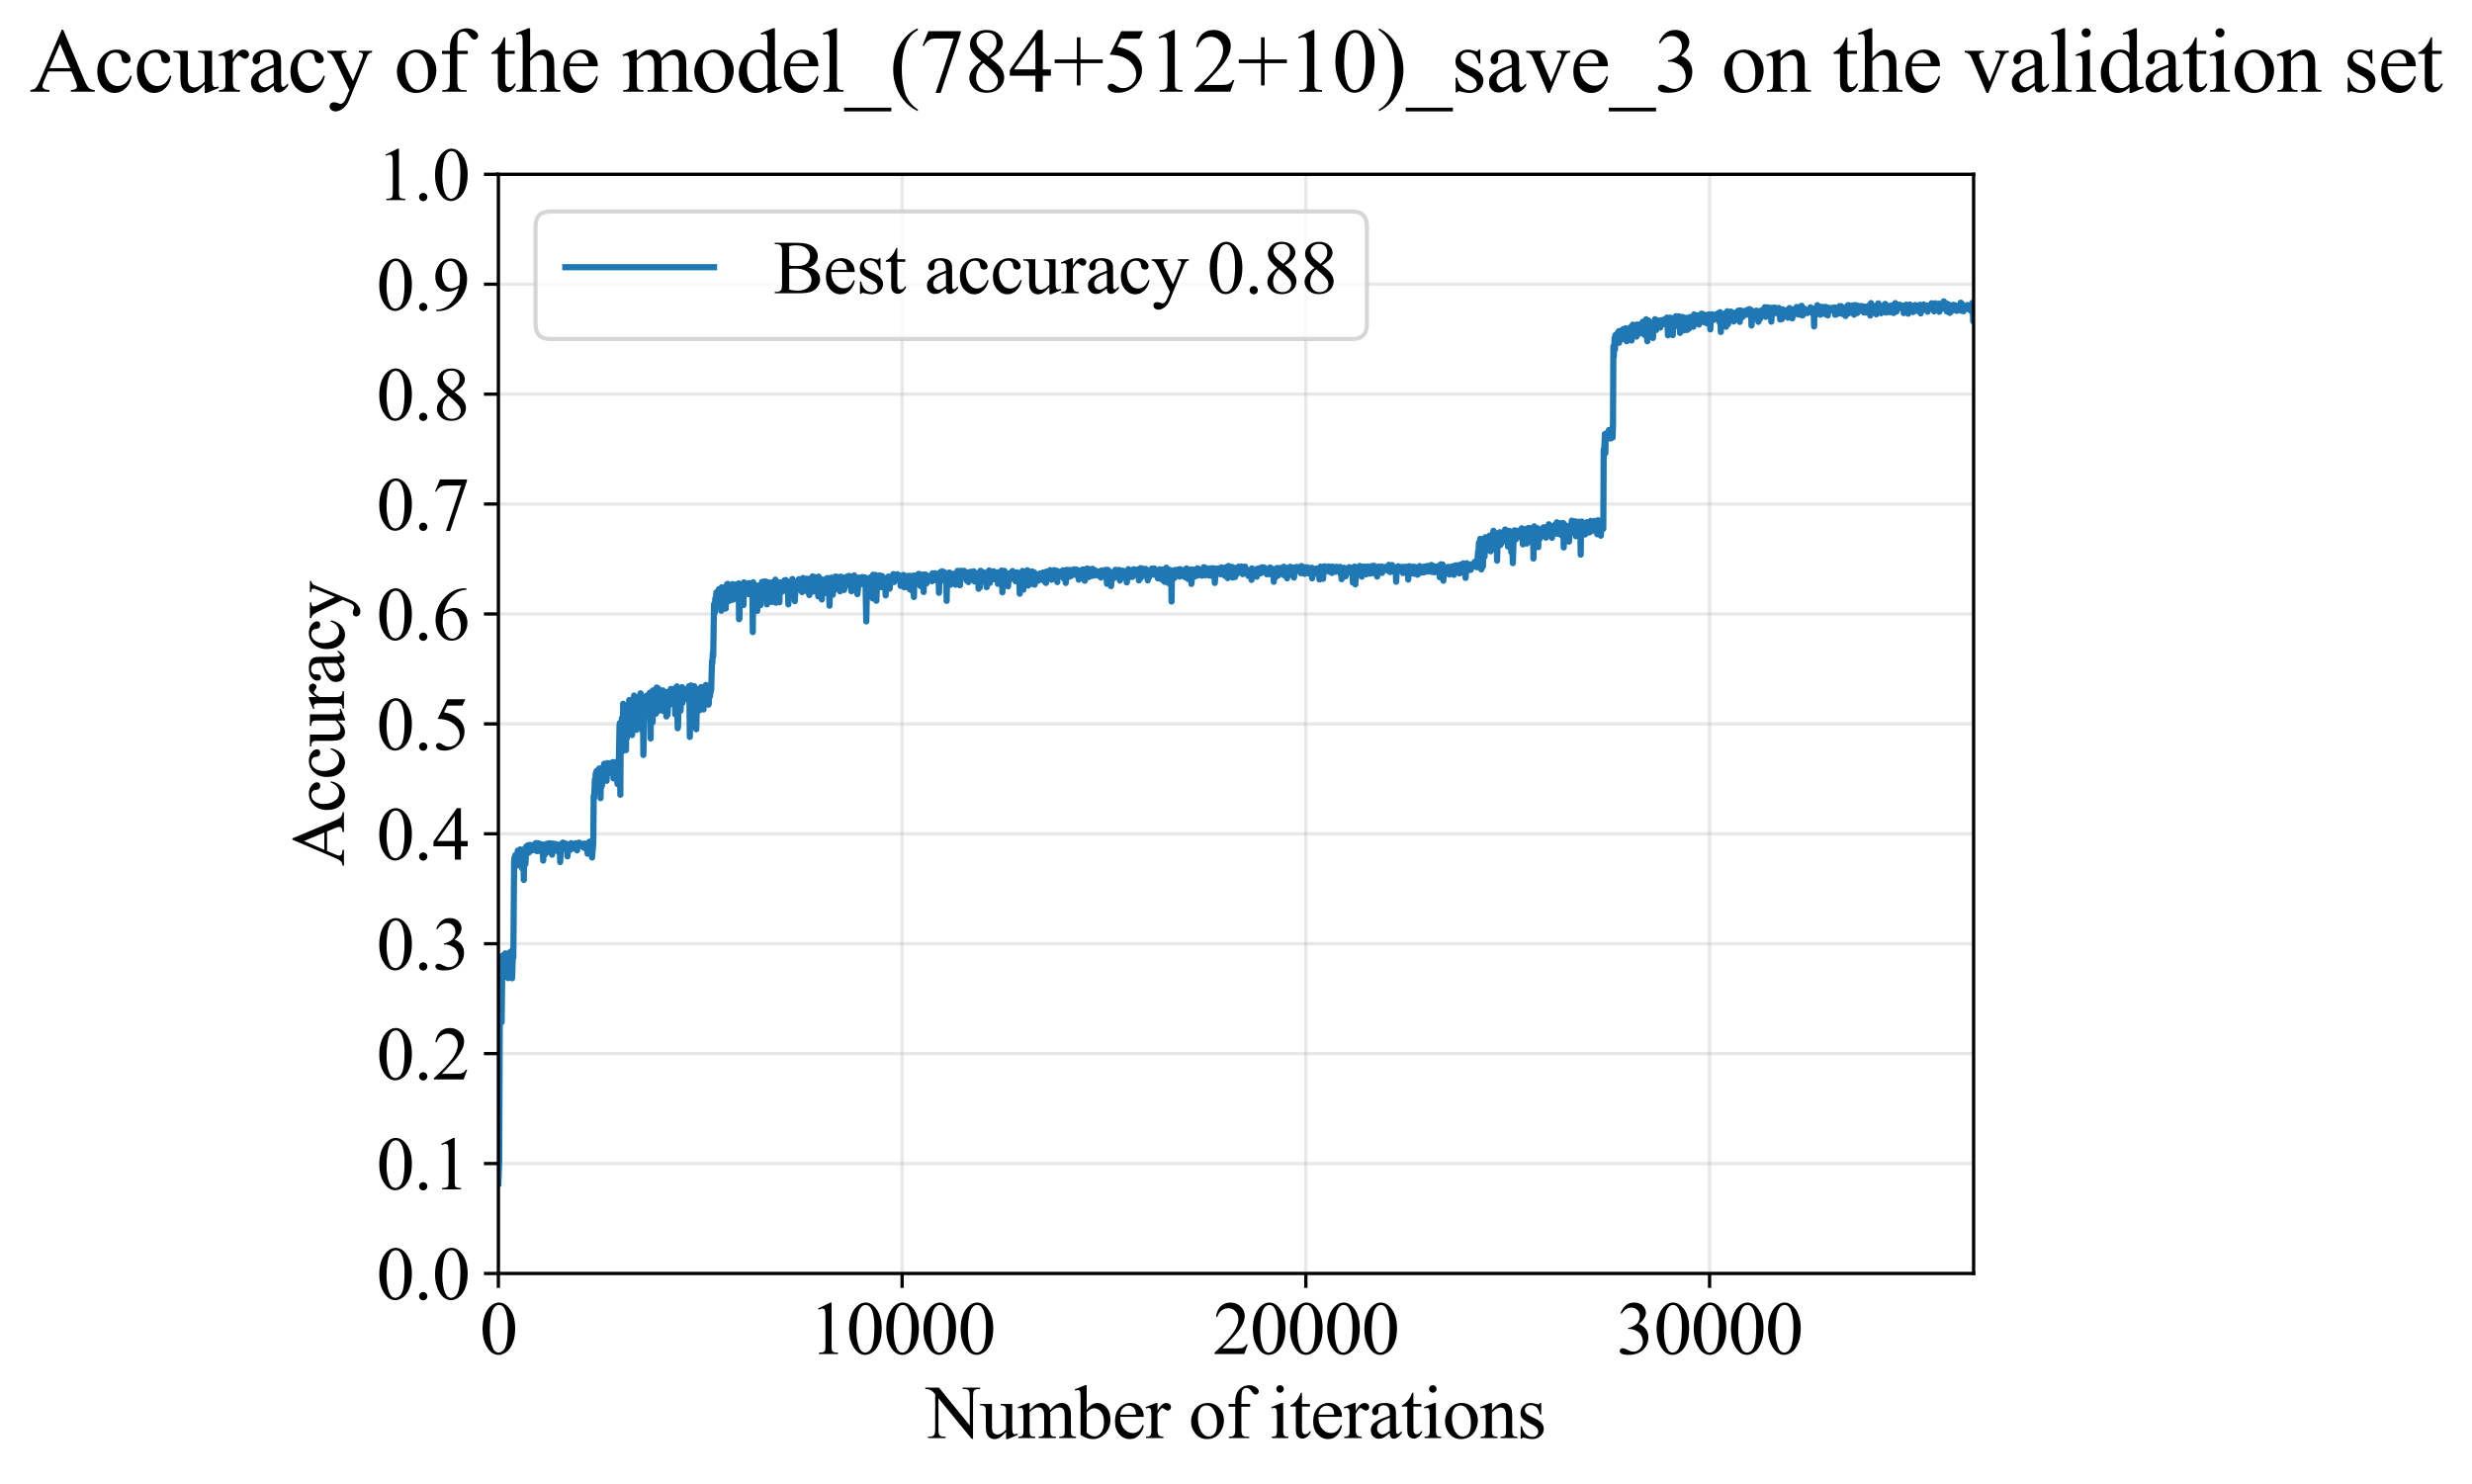 <?xml version="1.0" encoding="utf-8" standalone="no"?>
<!DOCTYPE svg PUBLIC "-//W3C//DTD SVG 1.1//EN"
  "http://www.w3.org/Graphics/SVG/1.1/DTD/svg11.dtd">
<svg xmlns:xlink="http://www.w3.org/1999/xlink" width="598.41pt" height="359.209pt" viewBox="0 0 598.41 359.209" xmlns="http://www.w3.org/2000/svg" version="1.1">
 <defs>
  <style type="text/css">*{stroke-linejoin: round; stroke-linecap: butt}</style>
 </defs>
 <g id="figure_1">
  <g id="patch_1">
   <path d="M 0 359.209 
L 598.41 359.209 
L 598.41 0 
L 0 0 
z
" style="fill: #ffffff"/>
  </g>
  <g id="axes_1">
   <g id="patch_2">
    <path d="M 120.645 308.31 
L 477.765 308.31 
L 477.765 42.199 
L 120.645 42.199 
z
" style="fill: #ffffff"/>
   </g>
   <g id="matplotlib.axis_1">
    <g id="xtick_1">
     <g id="line2d_1">
      <path d="M 120.645 308.31 
L 120.645 42.199 
" clip-path="url(#p208cb6de58)" style="fill: none; stroke: #b0b0b0; stroke-opacity: 0.3; stroke-width: 0.8; stroke-linecap: square"/>
     </g>
     <g id="line2d_2">
      <defs>
       <path id="m5249244dae" d="M 0 0 
L 0 3.5 
" style="stroke: #000000; stroke-width: 0.8"/>
      </defs>
      <g>
       <use xlink:href="#m5249244dae" x="120.645" y="308.31" style="stroke: #000000; stroke-width: 0.8"/>
      </g>
     </g>
     <g id="text_1">
      <!-- 0 -->
      <g transform="translate(116.145 327.809) scale(0.18 -0.18)">
       <defs>
        <path id="TimesNewRomanPSMT-30" d="M 231 2094 
Q 231 2819 450 3342 
Q 669 3866 1031 4122 
Q 1313 4325 1613 4325 
Q 2100 4325 2488 3828 
Q 2972 3213 2972 2159 
Q 2972 1422 2759 906 
Q 2547 391 2217 158 
Q 1888 -75 1581 -75 
Q 975 -75 572 641 
Q 231 1244 231 2094 
z
M 844 2016 
Q 844 1141 1059 588 
Q 1238 122 1591 122 
Q 1759 122 1940 273 
Q 2122 425 2216 781 
Q 2359 1319 2359 2297 
Q 2359 3022 2209 3506 
Q 2097 3866 1919 4016 
Q 1791 4119 1609 4119 
Q 1397 4119 1231 3928 
Q 1006 3669 925 3112 
Q 844 2556 844 2016 
z
" transform="scale(0.016)"/>
       </defs>
       <use xlink:href="#TimesNewRomanPSMT-30"/>
      </g>
     </g>
    </g>
    <g id="xtick_2">
     <g id="line2d_3">
      <path d="M 218.379 308.31 
L 218.379 42.199 
" clip-path="url(#p208cb6de58)" style="fill: none; stroke: #b0b0b0; stroke-opacity: 0.3; stroke-width: 0.8; stroke-linecap: square"/>
     </g>
     <g id="line2d_4">
      <g>
       <use xlink:href="#m5249244dae" x="218.379" y="308.31" style="stroke: #000000; stroke-width: 0.8"/>
      </g>
     </g>
     <g id="text_2">
      <!-- 10000 -->
      <g transform="translate(195.879 327.809) scale(0.18 -0.18)">
       <defs>
        <path id="TimesNewRomanPSMT-31" d="M 750 3822 
L 1781 4325 
L 1884 4325 
L 1884 747 
Q 1884 391 1914 303 
Q 1944 216 2037 169 
Q 2131 122 2419 116 
L 2419 0 
L 825 0 
L 825 116 
Q 1125 122 1212 167 
Q 1300 213 1334 289 
Q 1369 366 1369 747 
L 1369 3034 
Q 1369 3497 1338 3628 
Q 1316 3728 1258 3775 
Q 1200 3822 1119 3822 
Q 1003 3822 797 3725 
L 750 3822 
z
" transform="scale(0.016)"/>
       </defs>
       <use xlink:href="#TimesNewRomanPSMT-31"/>
       <use xlink:href="#TimesNewRomanPSMT-30" transform="translate(50 0)"/>
       <use xlink:href="#TimesNewRomanPSMT-30" transform="translate(100 0)"/>
       <use xlink:href="#TimesNewRomanPSMT-30" transform="translate(150 0)"/>
       <use xlink:href="#TimesNewRomanPSMT-30" transform="translate(200 0)"/>
      </g>
     </g>
    </g>
    <g id="xtick_3">
     <g id="line2d_5">
      <path d="M 316.113 308.31 
L 316.113 42.199 
" clip-path="url(#p208cb6de58)" style="fill: none; stroke: #b0b0b0; stroke-opacity: 0.3; stroke-width: 0.8; stroke-linecap: square"/>
     </g>
     <g id="line2d_6">
      <g>
       <use xlink:href="#m5249244dae" x="316.113" y="308.31" style="stroke: #000000; stroke-width: 0.8"/>
      </g>
     </g>
     <g id="text_3">
      <!-- 20000 -->
      <g transform="translate(293.613 327.809) scale(0.18 -0.18)">
       <defs>
        <path id="TimesNewRomanPSMT-32" d="M 2934 816 
L 2638 0 
L 138 0 
L 138 116 
Q 1241 1122 1691 1759 
Q 2141 2397 2141 2925 
Q 2141 3328 1894 3587 
Q 1647 3847 1303 3847 
Q 991 3847 742 3664 
Q 494 3481 375 3128 
L 259 3128 
Q 338 3706 661 4015 
Q 984 4325 1469 4325 
Q 1984 4325 2329 3994 
Q 2675 3663 2675 3213 
Q 2675 2891 2525 2569 
Q 2294 2063 1775 1497 
Q 997 647 803 472 
L 1909 472 
Q 2247 472 2383 497 
Q 2519 522 2628 598 
Q 2738 675 2819 816 
L 2934 816 
z
" transform="scale(0.016)"/>
       </defs>
       <use xlink:href="#TimesNewRomanPSMT-32"/>
       <use xlink:href="#TimesNewRomanPSMT-30" transform="translate(50 0)"/>
       <use xlink:href="#TimesNewRomanPSMT-30" transform="translate(100 0)"/>
       <use xlink:href="#TimesNewRomanPSMT-30" transform="translate(150 0)"/>
       <use xlink:href="#TimesNewRomanPSMT-30" transform="translate(200 0)"/>
      </g>
     </g>
    </g>
    <g id="xtick_4">
     <g id="line2d_7">
      <path d="M 413.847 308.31 
L 413.847 42.199 
" clip-path="url(#p208cb6de58)" style="fill: none; stroke: #b0b0b0; stroke-opacity: 0.3; stroke-width: 0.8; stroke-linecap: square"/>
     </g>
     <g id="line2d_8">
      <g>
       <use xlink:href="#m5249244dae" x="413.847" y="308.31" style="stroke: #000000; stroke-width: 0.8"/>
      </g>
     </g>
     <g id="text_4">
      <!-- 30000 -->
      <g transform="translate(391.347 327.809) scale(0.18 -0.18)">
       <defs>
        <path id="TimesNewRomanPSMT-33" d="M 325 3431 
Q 506 3859 782 4092 
Q 1059 4325 1472 4325 
Q 1981 4325 2253 3994 
Q 2459 3747 2459 3466 
Q 2459 3003 1878 2509 
Q 2269 2356 2469 2072 
Q 2669 1788 2669 1403 
Q 2669 853 2319 450 
Q 1863 -75 997 -75 
Q 569 -75 414 31 
Q 259 138 259 259 
Q 259 350 332 419 
Q 406 488 509 488 
Q 588 488 669 463 
Q 722 447 909 348 
Q 1097 250 1169 231 
Q 1284 197 1416 197 
Q 1734 197 1970 444 
Q 2206 691 2206 1028 
Q 2206 1275 2097 1509 
Q 2016 1684 1919 1775 
Q 1784 1900 1550 2001 
Q 1316 2103 1072 2103 
L 972 2103 
L 972 2197 
Q 1219 2228 1467 2375 
Q 1716 2522 1828 2728 
Q 1941 2934 1941 3181 
Q 1941 3503 1739 3701 
Q 1538 3900 1238 3900 
Q 753 3900 428 3381 
L 325 3431 
z
" transform="scale(0.016)"/>
       </defs>
       <use xlink:href="#TimesNewRomanPSMT-33"/>
       <use xlink:href="#TimesNewRomanPSMT-30" transform="translate(50 0)"/>
       <use xlink:href="#TimesNewRomanPSMT-30" transform="translate(100 0)"/>
       <use xlink:href="#TimesNewRomanPSMT-30" transform="translate(150 0)"/>
       <use xlink:href="#TimesNewRomanPSMT-30" transform="translate(200 0)"/>
      </g>
     </g>
    </g>
    <g id="text_5">
     <!-- Number of iterations -->
     <g transform="translate(224.225 348.158) scale(0.18 -0.18)">
      <defs>
       <path id="TimesNewRomanPSMT-4e" d="M -84 4238 
L 1066 4238 
L 3656 1059 
L 3656 3503 
Q 3656 3894 3569 3991 
Q 3453 4122 3203 4122 
L 3056 4122 
L 3056 4238 
L 4531 4238 
L 4531 4122 
L 4381 4122 
Q 4113 4122 4000 3959 
Q 3931 3859 3931 3503 
L 3931 -69 
L 3819 -69 
L 1025 3344 
L 1025 734 
Q 1025 344 1109 247 
Q 1228 116 1475 116 
L 1625 116 
L 1625 0 
L 150 0 
L 150 116 
L 297 116 
Q 569 116 681 278 
Q 750 378 750 734 
L 750 3681 
Q 566 3897 470 3965 
Q 375 4034 191 4094 
Q 100 4122 -84 4122 
L -84 4238 
z
" transform="scale(0.016)"/>
       <path id="TimesNewRomanPSMT-75" d="M 2709 2863 
L 2709 1128 
Q 2709 631 2732 520 
Q 2756 409 2807 365 
Q 2859 322 2928 322 
Q 3025 322 3147 375 
L 3191 266 
L 2334 -88 
L 2194 -88 
L 2194 519 
Q 1825 119 1631 15 
Q 1438 -88 1222 -88 
Q 981 -88 804 51 
Q 628 191 559 409 
Q 491 628 491 1028 
L 491 2306 
Q 491 2509 447 2587 
Q 403 2666 317 2708 
Q 231 2750 6 2747 
L 6 2863 
L 1009 2863 
L 1009 947 
Q 1009 547 1148 422 
Q 1288 297 1484 297 
Q 1619 297 1789 381 
Q 1959 466 2194 703 
L 2194 2325 
Q 2194 2569 2105 2655 
Q 2016 2741 1734 2747 
L 1734 2863 
L 2709 2863 
z
" transform="scale(0.016)"/>
       <path id="TimesNewRomanPSMT-6d" d="M 1050 2338 
Q 1363 2650 1419 2697 
Q 1559 2816 1721 2881 
Q 1884 2947 2044 2947 
Q 2313 2947 2506 2790 
Q 2700 2634 2766 2338 
Q 3088 2713 3309 2830 
Q 3531 2947 3766 2947 
Q 3994 2947 4170 2830 
Q 4347 2713 4450 2447 
Q 4519 2266 4519 1878 
L 4519 647 
Q 4519 378 4559 278 
Q 4591 209 4675 161 
Q 4759 113 4950 113 
L 4950 0 
L 3538 0 
L 3538 113 
L 3597 113 
Q 3781 113 3884 184 
Q 3956 234 3988 344 
Q 4000 397 4000 647 
L 4000 1878 
Q 4000 2228 3916 2372 
Q 3794 2572 3525 2572 
Q 3359 2572 3192 2489 
Q 3025 2406 2788 2181 
L 2781 2147 
L 2788 2013 
L 2788 647 
Q 2788 353 2820 281 
Q 2853 209 2943 161 
Q 3034 113 3253 113 
L 3253 0 
L 1806 0 
L 1806 113 
Q 2044 113 2133 169 
Q 2222 225 2256 338 
Q 2272 391 2272 647 
L 2272 1878 
Q 2272 2228 2169 2381 
Q 2031 2581 1784 2581 
Q 1616 2581 1450 2491 
Q 1191 2353 1050 2181 
L 1050 647 
Q 1050 366 1089 281 
Q 1128 197 1204 155 
Q 1281 113 1516 113 
L 1516 0 
L 100 0 
L 100 113 
Q 297 113 375 155 
Q 453 197 493 289 
Q 534 381 534 647 
L 534 1741 
Q 534 2213 506 2350 
Q 484 2453 437 2492 
Q 391 2531 309 2531 
Q 222 2531 100 2484 
L 53 2597 
L 916 2947 
L 1050 2947 
L 1050 2338 
z
" transform="scale(0.016)"/>
       <path id="TimesNewRomanPSMT-62" d="M 984 2369 
Q 1400 2947 1881 2947 
Q 2322 2947 2650 2570 
Q 2978 2194 2978 1541 
Q 2978 778 2472 313 
Q 2038 -88 1503 -88 
Q 1253 -88 995 3 
Q 738 94 469 275 
L 469 3241 
Q 469 3728 445 3840 
Q 422 3953 372 3993 
Q 322 4034 247 4034 
Q 159 4034 28 3984 
L -16 4094 
L 844 4444 
L 984 4444 
L 984 2369 
z
M 984 2169 
L 984 456 
Q 1144 300 1314 220 
Q 1484 141 1663 141 
Q 1947 141 2192 453 
Q 2438 766 2438 1363 
Q 2438 1913 2192 2208 
Q 1947 2503 1634 2503 
Q 1469 2503 1303 2419 
Q 1178 2356 984 2169 
z
" transform="scale(0.016)"/>
       <path id="TimesNewRomanPSMT-65" d="M 681 1784 
Q 678 1147 991 784 
Q 1303 422 1725 422 
Q 2006 422 2214 576 
Q 2422 731 2563 1106 
L 2659 1044 
Q 2594 616 2278 264 
Q 1963 -88 1488 -88 
Q 972 -88 605 314 
Q 238 716 238 1394 
Q 238 2128 614 2539 
Q 991 2950 1559 2950 
Q 2041 2950 2350 2633 
Q 2659 2316 2659 1784 
L 681 1784 
z
M 681 1966 
L 2006 1966 
Q 1991 2241 1941 2353 
Q 1863 2528 1708 2628 
Q 1553 2728 1384 2728 
Q 1125 2728 920 2526 
Q 716 2325 681 1966 
z
" transform="scale(0.016)"/>
       <path id="TimesNewRomanPSMT-72" d="M 1038 2947 
L 1038 2303 
Q 1397 2947 1775 2947 
Q 1947 2947 2059 2842 
Q 2172 2738 2172 2600 
Q 2172 2478 2090 2393 
Q 2009 2309 1897 2309 
Q 1788 2309 1652 2417 
Q 1516 2525 1450 2525 
Q 1394 2525 1328 2463 
Q 1188 2334 1038 2041 
L 1038 669 
Q 1038 431 1097 309 
Q 1138 225 1241 169 
Q 1344 113 1538 113 
L 1538 0 
L 72 0 
L 72 113 
Q 291 113 397 181 
Q 475 231 506 341 
Q 522 394 522 644 
L 522 1753 
Q 522 2253 501 2348 
Q 481 2444 426 2487 
Q 372 2531 291 2531 
Q 194 2531 72 2484 
L 41 2597 
L 906 2947 
L 1038 2947 
z
" transform="scale(0.016)"/>
       <path id="TimesNewRomanPSMT-20" transform="scale(0.016)"/>
       <path id="TimesNewRomanPSMT-6f" d="M 1600 2947 
Q 2250 2947 2644 2453 
Q 2978 2031 2978 1484 
Q 2978 1100 2793 706 
Q 2609 313 2286 112 
Q 1963 -88 1566 -88 
Q 919 -88 538 428 
Q 216 863 216 1403 
Q 216 1797 411 2186 
Q 606 2575 925 2761 
Q 1244 2947 1600 2947 
z
M 1503 2744 
Q 1338 2744 1170 2645 
Q 1003 2547 900 2300 
Q 797 2053 797 1666 
Q 797 1041 1045 587 
Q 1294 134 1700 134 
Q 2003 134 2200 384 
Q 2397 634 2397 1244 
Q 2397 2006 2069 2444 
Q 1847 2744 1503 2744 
z
" transform="scale(0.016)"/>
       <path id="TimesNewRomanPSMT-66" d="M 1319 2638 
L 1319 756 
Q 1319 356 1406 250 
Q 1522 113 1716 113 
L 1975 113 
L 1975 0 
L 266 0 
L 266 113 
L 394 113 
Q 519 113 622 175 
Q 725 238 764 344 
Q 803 450 803 756 
L 803 2638 
L 247 2638 
L 247 2863 
L 803 2863 
L 803 3050 
Q 803 3478 940 3775 
Q 1078 4072 1361 4255 
Q 1644 4438 1997 4438 
Q 2325 4438 2600 4225 
Q 2781 4084 2781 3909 
Q 2781 3816 2700 3733 
Q 2619 3650 2525 3650 
Q 2453 3650 2373 3701 
Q 2294 3753 2178 3923 
Q 2063 4094 1966 4153 
Q 1869 4213 1750 4213 
Q 1606 4213 1506 4136 
Q 1406 4059 1362 3898 
Q 1319 3738 1319 3069 
L 1319 2863 
L 2056 2863 
L 2056 2638 
L 1319 2638 
z
" transform="scale(0.016)"/>
       <path id="TimesNewRomanPSMT-69" d="M 928 4444 
Q 1059 4444 1151 4351 
Q 1244 4259 1244 4128 
Q 1244 3997 1151 3903 
Q 1059 3809 928 3809 
Q 797 3809 703 3903 
Q 609 3997 609 4128 
Q 609 4259 701 4351 
Q 794 4444 928 4444 
z
M 1188 2947 
L 1188 647 
Q 1188 378 1227 289 
Q 1266 200 1342 156 
Q 1419 113 1622 113 
L 1622 0 
L 231 0 
L 231 113 
Q 441 113 512 153 
Q 584 194 626 287 
Q 669 381 669 647 
L 669 1750 
Q 669 2216 641 2353 
Q 619 2453 572 2492 
Q 525 2531 444 2531 
Q 356 2531 231 2484 
L 188 2597 
L 1050 2947 
L 1188 2947 
z
" transform="scale(0.016)"/>
       <path id="TimesNewRomanPSMT-74" d="M 1031 3803 
L 1031 2863 
L 1700 2863 
L 1700 2644 
L 1031 2644 
L 1031 788 
Q 1031 509 1111 412 
Q 1191 316 1316 316 
Q 1419 316 1516 380 
Q 1613 444 1666 569 
L 1788 569 
Q 1678 263 1478 108 
Q 1278 -47 1066 -47 
Q 922 -47 784 33 
Q 647 113 581 261 
Q 516 409 516 719 
L 516 2644 
L 63 2644 
L 63 2747 
Q 234 2816 414 2980 
Q 594 3144 734 3369 
Q 806 3488 934 3803 
L 1031 3803 
z
" transform="scale(0.016)"/>
       <path id="TimesNewRomanPSMT-61" d="M 1822 413 
Q 1381 72 1269 19 
Q 1100 -59 909 -59 
Q 613 -59 420 144 
Q 228 347 228 678 
Q 228 888 322 1041 
Q 450 1253 767 1440 
Q 1084 1628 1822 1897 
L 1822 2009 
Q 1822 2438 1686 2597 
Q 1550 2756 1291 2756 
Q 1094 2756 978 2650 
Q 859 2544 859 2406 
L 866 2225 
Q 866 2081 792 2003 
Q 719 1925 600 1925 
Q 484 1925 411 2006 
Q 338 2088 338 2228 
Q 338 2497 613 2722 
Q 888 2947 1384 2947 
Q 1766 2947 2009 2819 
Q 2194 2722 2281 2516 
Q 2338 2381 2338 1966 
L 2338 994 
Q 2338 584 2353 492 
Q 2369 400 2405 369 
Q 2441 338 2488 338 
Q 2538 338 2575 359 
Q 2641 400 2828 588 
L 2828 413 
Q 2478 -56 2159 -56 
Q 2006 -56 1915 50 
Q 1825 156 1822 413 
z
M 1822 616 
L 1822 1706 
Q 1350 1519 1213 1441 
Q 966 1303 859 1153 
Q 753 1003 753 825 
Q 753 600 887 451 
Q 1022 303 1197 303 
Q 1434 303 1822 616 
z
" transform="scale(0.016)"/>
       <path id="TimesNewRomanPSMT-6e" d="M 1034 2341 
Q 1538 2947 1994 2947 
Q 2228 2947 2397 2830 
Q 2566 2713 2666 2444 
Q 2734 2256 2734 1869 
L 2734 647 
Q 2734 375 2778 278 
Q 2813 200 2889 156 
Q 2966 113 3172 113 
L 3172 0 
L 1756 0 
L 1756 113 
L 1816 113 
Q 2016 113 2095 173 
Q 2175 234 2206 353 
Q 2219 400 2219 647 
L 2219 1819 
Q 2219 2209 2117 2386 
Q 2016 2563 1775 2563 
Q 1403 2563 1034 2156 
L 1034 647 
Q 1034 356 1069 288 
Q 1113 197 1189 155 
Q 1266 113 1500 113 
L 1500 0 
L 84 0 
L 84 113 
L 147 113 
Q 366 113 442 223 
Q 519 334 519 647 
L 519 1709 
Q 519 2225 495 2337 
Q 472 2450 423 2490 
Q 375 2531 294 2531 
Q 206 2531 84 2484 
L 38 2597 
L 900 2947 
L 1034 2947 
L 1034 2341 
z
" transform="scale(0.016)"/>
       <path id="TimesNewRomanPSMT-73" d="M 2050 2947 
L 2050 1972 
L 1947 1972 
Q 1828 2431 1642 2597 
Q 1456 2763 1169 2763 
Q 950 2763 815 2647 
Q 681 2531 681 2391 
Q 681 2216 781 2091 
Q 878 1963 1175 1819 
L 1631 1597 
Q 2266 1288 2266 781 
Q 2266 391 1970 151 
Q 1675 -88 1309 -88 
Q 1047 -88 709 6 
Q 606 38 541 38 
Q 469 38 428 -44 
L 325 -44 
L 325 978 
L 428 978 
Q 516 541 762 319 
Q 1009 97 1316 97 
Q 1531 97 1667 223 
Q 1803 350 1803 528 
Q 1803 744 1651 891 
Q 1500 1038 1047 1263 
Q 594 1488 453 1669 
Q 313 1847 313 2119 
Q 313 2472 555 2709 
Q 797 2947 1181 2947 
Q 1350 2947 1591 2875 
Q 1750 2828 1803 2828 
Q 1853 2828 1881 2850 
Q 1909 2872 1947 2947 
L 2050 2947 
z
" transform="scale(0.016)"/>
      </defs>
      <use xlink:href="#TimesNewRomanPSMT-4e"/>
      <use xlink:href="#TimesNewRomanPSMT-75" transform="translate(72.217 0)"/>
      <use xlink:href="#TimesNewRomanPSMT-6d" transform="translate(122.217 0)"/>
      <use xlink:href="#TimesNewRomanPSMT-62" transform="translate(200 0)"/>
      <use xlink:href="#TimesNewRomanPSMT-65" transform="translate(250 0)"/>
      <use xlink:href="#TimesNewRomanPSMT-72" transform="translate(294.385 0)"/>
      <use xlink:href="#TimesNewRomanPSMT-20" transform="translate(327.686 0)"/>
      <use xlink:href="#TimesNewRomanPSMT-6f" transform="translate(352.686 0)"/>
      <use xlink:href="#TimesNewRomanPSMT-66" transform="translate(402.686 0)"/>
      <use xlink:href="#TimesNewRomanPSMT-20" transform="translate(435.986 0)"/>
      <use xlink:href="#TimesNewRomanPSMT-69" transform="translate(460.986 0)"/>
      <use xlink:href="#TimesNewRomanPSMT-74" transform="translate(488.77 0)"/>
      <use xlink:href="#TimesNewRomanPSMT-65" transform="translate(516.553 0)"/>
      <use xlink:href="#TimesNewRomanPSMT-72" transform="translate(560.938 0)"/>
      <use xlink:href="#TimesNewRomanPSMT-61" transform="translate(594.238 0)"/>
      <use xlink:href="#TimesNewRomanPSMT-74" transform="translate(638.623 0)"/>
      <use xlink:href="#TimesNewRomanPSMT-69" transform="translate(666.406 0)"/>
      <use xlink:href="#TimesNewRomanPSMT-6f" transform="translate(694.189 0)"/>
      <use xlink:href="#TimesNewRomanPSMT-6e" transform="translate(744.189 0)"/>
      <use xlink:href="#TimesNewRomanPSMT-73" transform="translate(794.189 0)"/>
     </g>
    </g>
   </g>
   <g id="matplotlib.axis_2">
    <g id="ytick_1">
     <g id="line2d_9">
      <path d="M 120.645 308.31 
L 477.765 308.31 
" clip-path="url(#p208cb6de58)" style="fill: none; stroke: #b0b0b0; stroke-opacity: 0.3; stroke-width: 0.8; stroke-linecap: square"/>
     </g>
     <g id="line2d_10">
      <defs>
       <path id="m6d7d7e0b66" d="M 0 0 
L -3.5 0 
" style="stroke: #000000; stroke-width: 0.8"/>
      </defs>
      <g>
       <use xlink:href="#m6d7d7e0b66" x="120.645" y="308.31" style="stroke: #000000; stroke-width: 0.8"/>
      </g>
     </g>
     <g id="text_6">
      <!-- 0.0 -->
      <g transform="translate(91.145 314.56) scale(0.18 -0.18)">
       <defs>
        <path id="TimesNewRomanPSMT-2e" d="M 800 606 
Q 947 606 1047 504 
Q 1147 403 1147 259 
Q 1147 116 1045 14 
Q 944 -88 800 -88 
Q 656 -88 554 14 
Q 453 116 453 259 
Q 453 406 554 506 
Q 656 606 800 606 
z
" transform="scale(0.016)"/>
       </defs>
       <use xlink:href="#TimesNewRomanPSMT-30"/>
       <use xlink:href="#TimesNewRomanPSMT-2e" transform="translate(50 0)"/>
       <use xlink:href="#TimesNewRomanPSMT-30" transform="translate(75 0)"/>
      </g>
     </g>
    </g>
    <g id="ytick_2">
     <g id="line2d_11">
      <path d="M 120.645 281.699 
L 477.765 281.699 
" clip-path="url(#p208cb6de58)" style="fill: none; stroke: #b0b0b0; stroke-opacity: 0.3; stroke-width: 0.8; stroke-linecap: square"/>
     </g>
     <g id="line2d_12">
      <g>
       <use xlink:href="#m6d7d7e0b66" x="120.645" y="281.699" style="stroke: #000000; stroke-width: 0.8"/>
      </g>
     </g>
     <g id="text_7">
      <!-- 0.1 -->
      <g transform="translate(91.145 287.949) scale(0.18 -0.18)">
       <use xlink:href="#TimesNewRomanPSMT-30"/>
       <use xlink:href="#TimesNewRomanPSMT-2e" transform="translate(50 0)"/>
       <use xlink:href="#TimesNewRomanPSMT-31" transform="translate(75 0)"/>
      </g>
     </g>
    </g>
    <g id="ytick_3">
     <g id="line2d_13">
      <path d="M 120.645 255.088 
L 477.765 255.088 
" clip-path="url(#p208cb6de58)" style="fill: none; stroke: #b0b0b0; stroke-opacity: 0.3; stroke-width: 0.8; stroke-linecap: square"/>
     </g>
     <g id="line2d_14">
      <g>
       <use xlink:href="#m6d7d7e0b66" x="120.645" y="255.088" style="stroke: #000000; stroke-width: 0.8"/>
      </g>
     </g>
     <g id="text_8">
      <!-- 0.2 -->
      <g transform="translate(91.145 261.337) scale(0.18 -0.18)">
       <use xlink:href="#TimesNewRomanPSMT-30"/>
       <use xlink:href="#TimesNewRomanPSMT-2e" transform="translate(50 0)"/>
       <use xlink:href="#TimesNewRomanPSMT-32" transform="translate(75 0)"/>
      </g>
     </g>
    </g>
    <g id="ytick_4">
     <g id="line2d_15">
      <path d="M 120.645 228.477 
L 477.765 228.477 
" clip-path="url(#p208cb6de58)" style="fill: none; stroke: #b0b0b0; stroke-opacity: 0.3; stroke-width: 0.8; stroke-linecap: square"/>
     </g>
     <g id="line2d_16">
      <g>
       <use xlink:href="#m6d7d7e0b66" x="120.645" y="228.477" style="stroke: #000000; stroke-width: 0.8"/>
      </g>
     </g>
     <g id="text_9">
      <!-- 0.3 -->
      <g transform="translate(91.145 234.726) scale(0.18 -0.18)">
       <use xlink:href="#TimesNewRomanPSMT-30"/>
       <use xlink:href="#TimesNewRomanPSMT-2e" transform="translate(50 0)"/>
       <use xlink:href="#TimesNewRomanPSMT-33" transform="translate(75 0)"/>
      </g>
     </g>
    </g>
    <g id="ytick_5">
     <g id="line2d_17">
      <path d="M 120.645 201.866 
L 477.765 201.866 
" clip-path="url(#p208cb6de58)" style="fill: none; stroke: #b0b0b0; stroke-opacity: 0.3; stroke-width: 0.8; stroke-linecap: square"/>
     </g>
     <g id="line2d_18">
      <g>
       <use xlink:href="#m6d7d7e0b66" x="120.645" y="201.866" style="stroke: #000000; stroke-width: 0.8"/>
      </g>
     </g>
     <g id="text_10">
      <!-- 0.4 -->
      <g transform="translate(91.145 208.115) scale(0.18 -0.18)">
       <defs>
        <path id="TimesNewRomanPSMT-34" d="M 2978 1563 
L 2978 1119 
L 2409 1119 
L 2409 0 
L 1894 0 
L 1894 1119 
L 100 1119 
L 100 1519 
L 2066 4325 
L 2409 4325 
L 2409 1563 
L 2978 1563 
z
M 1894 1563 
L 1894 3666 
L 406 1563 
L 1894 1563 
z
" transform="scale(0.016)"/>
       </defs>
       <use xlink:href="#TimesNewRomanPSMT-30"/>
       <use xlink:href="#TimesNewRomanPSMT-2e" transform="translate(50 0)"/>
       <use xlink:href="#TimesNewRomanPSMT-34" transform="translate(75 0)"/>
      </g>
     </g>
    </g>
    <g id="ytick_6">
     <g id="line2d_19">
      <path d="M 120.645 175.255 
L 477.765 175.255 
" clip-path="url(#p208cb6de58)" style="fill: none; stroke: #b0b0b0; stroke-opacity: 0.3; stroke-width: 0.8; stroke-linecap: square"/>
     </g>
     <g id="line2d_20">
      <g>
       <use xlink:href="#m6d7d7e0b66" x="120.645" y="175.255" style="stroke: #000000; stroke-width: 0.8"/>
      </g>
     </g>
     <g id="text_11">
      <!-- 0.5 -->
      <g transform="translate(91.145 181.504) scale(0.18 -0.18)">
       <defs>
        <path id="TimesNewRomanPSMT-35" d="M 2778 4238 
L 2534 3706 
L 1259 3706 
L 981 3138 
Q 1809 3016 2294 2522 
Q 2709 2097 2709 1522 
Q 2709 1188 2573 903 
Q 2438 619 2231 419 
Q 2025 219 1772 97 
Q 1413 -75 1034 -75 
Q 653 -75 479 54 
Q 306 184 306 341 
Q 306 428 378 495 
Q 450 563 559 563 
Q 641 563 702 538 
Q 763 513 909 409 
Q 1144 247 1384 247 
Q 1750 247 2026 523 
Q 2303 800 2303 1197 
Q 2303 1581 2056 1914 
Q 1809 2247 1375 2428 
Q 1034 2569 447 2591 
L 1259 4238 
L 2778 4238 
z
" transform="scale(0.016)"/>
       </defs>
       <use xlink:href="#TimesNewRomanPSMT-30"/>
       <use xlink:href="#TimesNewRomanPSMT-2e" transform="translate(50 0)"/>
       <use xlink:href="#TimesNewRomanPSMT-35" transform="translate(75 0)"/>
      </g>
     </g>
    </g>
    <g id="ytick_7">
     <g id="line2d_21">
      <path d="M 120.645 148.643 
L 477.765 148.643 
" clip-path="url(#p208cb6de58)" style="fill: none; stroke: #b0b0b0; stroke-opacity: 0.3; stroke-width: 0.8; stroke-linecap: square"/>
     </g>
     <g id="line2d_22">
      <g>
       <use xlink:href="#m6d7d7e0b66" x="120.645" y="148.643" style="stroke: #000000; stroke-width: 0.8"/>
      </g>
     </g>
     <g id="text_12">
      <!-- 0.6 -->
      <g transform="translate(91.145 154.893) scale(0.18 -0.18)">
       <defs>
        <path id="TimesNewRomanPSMT-36" d="M 2869 4325 
L 2869 4209 
Q 2456 4169 2195 4045 
Q 1934 3922 1679 3669 
Q 1425 3416 1258 3105 
Q 1091 2794 978 2366 
Q 1428 2675 1881 2675 
Q 2316 2675 2634 2325 
Q 2953 1975 2953 1425 
Q 2953 894 2631 456 
Q 2244 -75 1606 -75 
Q 1172 -75 869 213 
Q 275 772 275 1663 
Q 275 2231 503 2743 
Q 731 3256 1154 3653 
Q 1578 4050 1965 4187 
Q 2353 4325 2688 4325 
L 2869 4325 
z
M 925 2138 
Q 869 1716 869 1456 
Q 869 1156 980 804 
Q 1091 453 1309 247 
Q 1469 100 1697 100 
Q 1969 100 2183 356 
Q 2397 613 2397 1088 
Q 2397 1622 2184 2012 
Q 1972 2403 1581 2403 
Q 1463 2403 1327 2353 
Q 1191 2303 925 2138 
z
" transform="scale(0.016)"/>
       </defs>
       <use xlink:href="#TimesNewRomanPSMT-30"/>
       <use xlink:href="#TimesNewRomanPSMT-2e" transform="translate(50 0)"/>
       <use xlink:href="#TimesNewRomanPSMT-36" transform="translate(75 0)"/>
      </g>
     </g>
    </g>
    <g id="ytick_8">
     <g id="line2d_23">
      <path d="M 120.645 122.032 
L 477.765 122.032 
" clip-path="url(#p208cb6de58)" style="fill: none; stroke: #b0b0b0; stroke-opacity: 0.3; stroke-width: 0.8; stroke-linecap: square"/>
     </g>
     <g id="line2d_24">
      <g>
       <use xlink:href="#m6d7d7e0b66" x="120.645" y="122.032" style="stroke: #000000; stroke-width: 0.8"/>
      </g>
     </g>
     <g id="text_13">
      <!-- 0.7 -->
      <g transform="translate(91.145 128.281) scale(0.18 -0.18)">
       <defs>
        <path id="TimesNewRomanPSMT-37" d="M 644 4238 
L 2916 4238 
L 2916 4119 
L 1503 -88 
L 1153 -88 
L 2419 3728 
L 1253 3728 
Q 900 3728 750 3644 
Q 488 3500 328 3200 
L 238 3234 
L 644 4238 
z
" transform="scale(0.016)"/>
       </defs>
       <use xlink:href="#TimesNewRomanPSMT-30"/>
       <use xlink:href="#TimesNewRomanPSMT-2e" transform="translate(50 0)"/>
       <use xlink:href="#TimesNewRomanPSMT-37" transform="translate(75 0)"/>
      </g>
     </g>
    </g>
    <g id="ytick_9">
     <g id="line2d_25">
      <path d="M 120.645 95.421 
L 477.765 95.421 
" clip-path="url(#p208cb6de58)" style="fill: none; stroke: #b0b0b0; stroke-opacity: 0.3; stroke-width: 0.8; stroke-linecap: square"/>
     </g>
     <g id="line2d_26">
      <g>
       <use xlink:href="#m6d7d7e0b66" x="120.645" y="95.421" style="stroke: #000000; stroke-width: 0.8"/>
      </g>
     </g>
     <g id="text_14">
      <!-- 0.8 -->
      <g transform="translate(91.145 101.67) scale(0.18 -0.18)">
       <defs>
        <path id="TimesNewRomanPSMT-38" d="M 1228 2134 
Q 725 2547 579 2797 
Q 434 3047 434 3316 
Q 434 3728 753 4026 
Q 1072 4325 1600 4325 
Q 2113 4325 2425 4047 
Q 2738 3769 2738 3413 
Q 2738 3175 2569 2928 
Q 2400 2681 1866 2347 
Q 2416 1922 2594 1678 
Q 2831 1359 2831 1006 
Q 2831 559 2490 242 
Q 2150 -75 1597 -75 
Q 994 -75 656 303 
Q 388 606 388 966 
Q 388 1247 577 1523 
Q 766 1800 1228 2134 
z
M 1719 2469 
Q 2094 2806 2194 3001 
Q 2294 3197 2294 3444 
Q 2294 3772 2109 3958 
Q 1925 4144 1606 4144 
Q 1288 4144 1088 3959 
Q 888 3775 888 3528 
Q 888 3366 970 3203 
Q 1053 3041 1206 2894 
L 1719 2469 
z
M 1375 2016 
Q 1116 1797 991 1539 
Q 866 1281 866 981 
Q 866 578 1086 336 
Q 1306 94 1647 94 
Q 1984 94 2187 284 
Q 2391 475 2391 747 
Q 2391 972 2272 1150 
Q 2050 1481 1375 2016 
z
" transform="scale(0.016)"/>
       </defs>
       <use xlink:href="#TimesNewRomanPSMT-30"/>
       <use xlink:href="#TimesNewRomanPSMT-2e" transform="translate(50 0)"/>
       <use xlink:href="#TimesNewRomanPSMT-38" transform="translate(75 0)"/>
      </g>
     </g>
    </g>
    <g id="ytick_10">
     <g id="line2d_27">
      <path d="M 120.645 68.81 
L 477.765 68.81 
" clip-path="url(#p208cb6de58)" style="fill: none; stroke: #b0b0b0; stroke-opacity: 0.3; stroke-width: 0.8; stroke-linecap: square"/>
     </g>
     <g id="line2d_28">
      <g>
       <use xlink:href="#m6d7d7e0b66" x="120.645" y="68.81" style="stroke: #000000; stroke-width: 0.8"/>
      </g>
     </g>
     <g id="text_15">
      <!-- 0.9 -->
      <g transform="translate(91.145 75.059) scale(0.18 -0.18)">
       <defs>
        <path id="TimesNewRomanPSMT-39" d="M 338 -88 
L 338 28 
Q 744 34 1094 217 
Q 1444 400 1770 856 
Q 2097 1313 2225 1859 
Q 1734 1544 1338 1544 
Q 891 1544 572 1889 
Q 253 2234 253 2806 
Q 253 3363 572 3797 
Q 956 4325 1575 4325 
Q 2097 4325 2469 3894 
Q 2925 3359 2925 2575 
Q 2925 1869 2578 1258 
Q 2231 647 1613 244 
Q 1109 -88 516 -88 
L 338 -88 
z
M 2275 2091 
Q 2331 2497 2331 2741 
Q 2331 3044 2228 3395 
Q 2125 3747 1936 3934 
Q 1747 4122 1506 4122 
Q 1228 4122 1018 3872 
Q 809 3622 809 3128 
Q 809 2469 1088 2097 
Q 1291 1828 1588 1828 
Q 1731 1828 1928 1897 
Q 2125 1966 2275 2091 
z
" transform="scale(0.016)"/>
       </defs>
       <use xlink:href="#TimesNewRomanPSMT-30"/>
       <use xlink:href="#TimesNewRomanPSMT-2e" transform="translate(50 0)"/>
       <use xlink:href="#TimesNewRomanPSMT-39" transform="translate(75 0)"/>
      </g>
     </g>
    </g>
    <g id="ytick_11">
     <g id="line2d_29">
      <path d="M 120.645 42.199 
L 477.765 42.199 
" clip-path="url(#p208cb6de58)" style="fill: none; stroke: #b0b0b0; stroke-opacity: 0.3; stroke-width: 0.8; stroke-linecap: square"/>
     </g>
     <g id="line2d_30">
      <g>
       <use xlink:href="#m6d7d7e0b66" x="120.645" y="42.199" style="stroke: #000000; stroke-width: 0.8"/>
      </g>
     </g>
     <g id="text_16">
      <!-- 1.0 -->
      <g transform="translate(91.145 48.448) scale(0.18 -0.18)">
       <use xlink:href="#TimesNewRomanPSMT-31"/>
       <use xlink:href="#TimesNewRomanPSMT-2e" transform="translate(50 0)"/>
       <use xlink:href="#TimesNewRomanPSMT-30" transform="translate(75 0)"/>
      </g>
     </g>
    </g>
    <g id="text_17">
     <!-- Accuracy -->
     <g transform="translate(83.261 209.732) rotate(-90) scale(0.18 -0.18)">
      <defs>
       <path id="TimesNewRomanPSMT-41" d="M 2928 1419 
L 1288 1419 
L 1000 750 
Q 894 503 894 381 
Q 894 284 986 211 
Q 1078 138 1384 116 
L 1384 0 
L 50 0 
L 50 116 
Q 316 163 394 238 
Q 553 388 747 847 
L 2238 4334 
L 2347 4334 
L 3822 809 
Q 4000 384 4145 257 
Q 4291 131 4550 116 
L 4550 0 
L 2878 0 
L 2878 116 
Q 3131 128 3220 200 
Q 3309 272 3309 375 
Q 3309 513 3184 809 
L 2928 1419 
z
M 2841 1650 
L 2122 3363 
L 1384 1650 
L 2841 1650 
z
" transform="scale(0.016)"/>
       <path id="TimesNewRomanPSMT-63" d="M 2631 1088 
Q 2516 522 2178 217 
Q 1841 -88 1431 -88 
Q 944 -88 581 321 
Q 219 731 219 1428 
Q 219 2103 620 2525 
Q 1022 2947 1584 2947 
Q 2006 2947 2278 2723 
Q 2550 2500 2550 2259 
Q 2550 2141 2473 2067 
Q 2397 1994 2259 1994 
Q 2075 1994 1981 2113 
Q 1928 2178 1911 2362 
Q 1894 2547 1784 2644 
Q 1675 2738 1481 2738 
Q 1169 2738 978 2506 
Q 725 2200 725 1697 
Q 725 1184 976 792 
Q 1228 400 1656 400 
Q 1963 400 2206 609 
Q 2378 753 2541 1131 
L 2631 1088 
z
" transform="scale(0.016)"/>
       <path id="TimesNewRomanPSMT-79" d="M 38 2863 
L 1372 2863 
L 1372 2747 
L 1306 2747 
Q 1166 2747 1095 2686 
Q 1025 2625 1025 2534 
Q 1025 2413 1128 2197 
L 1825 753 
L 2466 2334 
Q 2519 2463 2519 2588 
Q 2519 2644 2497 2672 
Q 2472 2706 2419 2726 
Q 2366 2747 2231 2747 
L 2231 2863 
L 3163 2863 
L 3163 2747 
Q 3047 2734 2984 2696 
Q 2922 2659 2847 2556 
Q 2819 2513 2741 2316 
L 1575 -541 
Q 1406 -956 1132 -1168 
Q 859 -1381 606 -1381 
Q 422 -1381 303 -1275 
Q 184 -1169 184 -1031 
Q 184 -900 270 -820 
Q 356 -741 506 -741 
Q 609 -741 788 -809 
Q 913 -856 944 -856 
Q 1038 -856 1148 -759 
Q 1259 -663 1372 -384 
L 1575 113 
L 547 2272 
Q 500 2369 397 2513 
Q 319 2622 269 2659 
Q 197 2709 38 2747 
L 38 2863 
z
" transform="scale(0.016)"/>
      </defs>
      <use xlink:href="#TimesNewRomanPSMT-41"/>
      <use xlink:href="#TimesNewRomanPSMT-63" transform="translate(72.217 0)"/>
      <use xlink:href="#TimesNewRomanPSMT-63" transform="translate(116.602 0)"/>
      <use xlink:href="#TimesNewRomanPSMT-75" transform="translate(160.986 0)"/>
      <use xlink:href="#TimesNewRomanPSMT-72" transform="translate(210.986 0)"/>
      <use xlink:href="#TimesNewRomanPSMT-61" transform="translate(244.287 0)"/>
      <use xlink:href="#TimesNewRomanPSMT-63" transform="translate(288.672 0)"/>
      <use xlink:href="#TimesNewRomanPSMT-79" transform="translate(333.057 0)"/>
     </g>
    </g>
   </g>
   <g id="line2d_31">
    <path d="M 120.645 286.516 
L 120.841 281.114 
L 121.036 235.05 
L 121.232 232.309 
L 121.329 233.134 
L 121.427 247.477 
L 121.623 231.351 
L 121.72 232.948 
L 121.818 232.336 
L 121.916 236.407 
L 122.014 232.974 
L 122.111 233.852 
L 122.307 230.819 
L 122.405 231.351 
L 122.502 231.165 
L 122.6 232.522 
L 122.698 231.111 
L 122.796 231.165 
L 122.893 231.005 
L 122.991 236.806 
L 123.089 235.662 
L 123.285 231.537 
L 123.382 230.606 
L 123.48 231.005 
L 123.578 232.522 
L 123.773 230.286 
L 123.969 236.833 
L 124.164 230.34 
L 124.262 231.883 
L 124.458 208.465 
L 124.555 207.587 
L 124.653 207.8 
L 124.751 207.002 
L 124.849 207.348 
L 124.946 207.241 
L 125.142 209.583 
L 125.338 205.964 
L 125.435 206.869 
L 125.533 206.842 
L 125.631 206.709 
L 125.729 207.321 
L 125.924 205.644 
L 126.022 206.549 
L 126.12 205.884 
L 126.413 210.275 
L 126.511 205.911 
L 126.608 206.044 
L 126.706 207.427 
L 126.804 213.042 
L 126.902 205.565 
L 126.999 205.751 
L 127.097 205.618 
L 127.195 209.21 
L 127.39 204.979 
L 127.586 204.766 
L 127.684 206.576 
L 127.782 204.686 
L 127.977 206.443 
L 128.075 204.58 
L 128.173 206.017 
L 128.368 204.553 
L 128.466 204.686 
L 128.564 205.671 
L 128.661 204.74 
L 128.759 205.911 
L 128.857 205.032 
L 129.052 205.538 
L 129.248 204.5 
L 129.346 205.086 
L 129.443 204.5 
L 129.541 205.485 
L 129.737 204.101 
L 129.932 206.044 
L 130.03 204.42 
L 130.128 206.07 
L 130.226 204.128 
L 130.323 205.804 
L 130.421 205.112 
L 130.519 205.99 
L 130.714 204.314 
L 130.812 204.926 
L 130.91 204.367 
L 131.008 205.751 
L 131.203 204.42 
L 131.301 204.686 
L 131.496 208.359 
L 131.692 204.953 
L 131.79 204.926 
L 131.887 206.895 
L 131.985 205.032 
L 132.083 205.245 
L 132.279 204.314 
L 132.376 204.367 
L 132.474 206.31 
L 132.572 204.314 
L 132.67 205.006 
L 132.767 204.207 
L 132.865 205.299 
L 132.963 204.154 
L 133.061 204.234 
L 133.158 205.192 
L 133.256 205.006 
L 133.354 205.511 
L 133.549 204.207 
L 133.647 206.922 
L 133.843 204.261 
L 133.94 204.261 
L 134.234 205.884 
L 134.429 204.314 
L 134.527 204.953 
L 134.625 204.42 
L 134.723 204.58 
L 134.82 204.447 
L 134.918 205.299 
L 135.016 205.086 
L 135.114 206.203 
L 135.211 206.123 
L 135.309 205.831 
L 135.505 204.766 
L 135.602 208.705 
L 135.798 204.474 
L 135.896 204.261 
L 135.993 204.394 
L 136.091 205.192 
L 136.287 203.995 
L 136.384 204.713 
L 136.482 204.074 
L 136.58 205.432 
L 136.678 204.394 
L 136.776 204.447 
L 136.873 205.112 
L 136.971 204.234 
L 137.264 205.884 
L 137.362 207.321 
L 137.558 204.74 
L 137.655 204.686 
L 137.753 205.618 
L 137.851 204.607 
L 137.949 204.633 
L 138.046 205.751 
L 138.242 204.128 
L 138.34 204.953 
L 138.437 204.207 
L 138.633 204.367 
L 138.731 204.367 
L 138.828 205.432 
L 138.926 204.447 
L 139.122 205.325 
L 139.22 204.341 
L 139.317 204.394 
L 139.415 204.128 
L 139.513 204.207 
L 139.611 204.607 
L 139.708 205.884 
L 139.806 204.207 
L 139.904 204.234 
L 140.002 204.367 
L 140.197 203.995 
L 140.295 204.873 
L 140.393 204.447 
L 140.49 204.846 
L 140.588 204.234 
L 140.686 204.713 
L 140.784 204.42 
L 140.979 204.846 
L 141.175 204.287 
L 141.37 205.272 
L 141.566 204.234 
L 141.664 204.5 
L 141.761 204.287 
L 141.859 204.899 
L 141.957 204.394 
L 142.25 206.709 
L 142.446 204.021 
L 142.543 204.367 
L 142.739 203.755 
L 142.837 203.915 
L 142.934 204.341 
L 143.032 204.101 
L 143.13 204.82 
L 143.228 204.128 
L 143.325 207.614 
L 143.619 204.181 
L 143.717 192.685 
L 143.814 193.244 
L 144.01 188.693 
L 144.108 190.024 
L 144.205 187.283 
L 144.303 188.241 
L 144.401 186.671 
L 144.499 190.316 
L 144.596 189.358 
L 144.694 186.458 
L 144.792 189.917 
L 145.085 186.032 
L 145.183 188.054 
L 145.281 187.017 
L 145.378 193.244 
L 145.476 187.309 
L 145.672 190.316 
L 145.77 189.704 
L 145.867 186.245 
L 145.965 186.697 
L 146.063 185.58 
L 146.161 185.633 
L 146.258 184.914 
L 146.356 186.91 
L 146.552 185.42 
L 146.649 186.112 
L 146.747 185.58 
L 146.845 189.039 
L 146.943 184.755 
L 147.04 187.469 
L 147.138 186.138 
L 147.236 187.017 
L 147.334 185.154 
L 147.431 186.884 
L 147.627 184.781 
L 147.822 186.458 
L 147.92 186.245 
L 148.018 185.34 
L 148.116 185.766 
L 148.311 184.515 
L 148.507 188.454 
L 148.605 184.568 
L 148.8 185.526 
L 148.898 185.021 
L 148.996 185.473 
L 149.093 184.489 
L 149.484 189.811 
L 149.582 185.26 
L 149.68 186.245 
L 149.778 186.138 
L 149.973 175.6 
L 150.071 175.015 
L 150.169 192.419 
L 150.267 175.334 
L 150.462 180.018 
L 150.56 173.844 
L 150.755 181.827 
L 150.853 170.385 
L 150.951 171.05 
L 151.049 179.778 
L 151.244 171.529 
L 151.342 172.221 
L 151.44 174.642 
L 151.537 181.615 
L 151.635 172.753 
L 151.733 178.741 
L 151.831 172.859 
L 151.928 174.616 
L 152.026 171.236 
L 152.124 172.673 
L 152.222 176.984 
L 152.319 169.48 
L 152.417 171.21 
L 152.613 170.411 
L 152.711 176 
L 152.906 170.598 
L 153.004 177.969 
L 153.297 173.285 
L 153.395 176.692 
L 153.493 168.389 
L 153.59 169.427 
L 153.688 169.161 
L 153.786 170.012 
L 153.884 169.24 
L 154.079 176.692 
L 154.275 169.107 
L 154.372 175.414 
L 154.47 168.788 
L 154.568 172.886 
L 154.763 169.799 
L 154.861 171.768 
L 155.057 167.857 
L 155.252 173.684 
L 155.35 169.879 
L 155.448 171.023 
L 155.546 177.011 
L 155.643 169.826 
L 155.741 182.785 
L 156.034 170.065 
L 156.132 170.518 
L 156.23 173.072 
L 156.328 169.586 
L 156.425 170.092 
L 156.523 168.415 
L 156.719 170.784 
L 156.816 168.735 
L 156.914 168.868 
L 157.012 169.879 
L 157.11 168.442 
L 157.208 172.168 
L 157.305 167.697 
L 157.403 167.75 
L 157.501 178.794 
L 157.599 169.24 
L 157.696 172.514 
L 157.892 167.67 
L 157.99 174.855 
L 158.087 167.138 
L 158.185 171.422 
L 158.381 167.378 
L 158.576 169.081 
L 158.674 166.978 
L 158.772 172.806 
L 158.869 171.795 
L 158.967 166.446 
L 159.065 168.229 
L 159.163 167.111 
L 159.26 168.016 
L 159.358 166.686 
L 159.456 172.088 
L 159.652 168.415 
L 159.749 169.693 
L 159.847 167.724 
L 160.043 169.533 
L 160.238 167.564 
L 160.336 167.537 
L 160.434 167.138 
L 160.531 172.141 
L 160.629 167.963 
L 160.727 171.556 
L 160.825 168.096 
L 160.922 168.123 
L 161.02 167.67 
L 161.118 168.096 
L 161.216 167.537 
L 161.313 173.472 
L 161.509 167.537 
L 161.607 173.019 
L 161.802 167.697 
L 161.9 170.385 
L 161.998 167.75 
L 162.096 170.651 
L 162.291 167.032 
L 162.389 166.792 
L 162.487 168.948 
L 162.584 167.378 
L 162.682 168.682 
L 162.878 167.378 
L 162.975 166.952 
L 163.073 167.883 
L 163.171 167.83 
L 163.269 166.739 
L 163.366 166.978 
L 163.464 172.966 
L 163.562 167.431 
L 163.66 167.697 
L 163.757 167.351 
L 163.855 166.18 
L 164.051 176.319 
L 164.149 175.84 
L 164.246 168.548 
L 164.344 169.693 
L 164.442 167.351 
L 164.735 172.088 
L 165.028 166.766 
L 165.126 166.366 
L 165.224 170.172 
L 165.322 167.99 
L 165.419 169.161 
L 165.517 168.974 
L 165.615 166.845 
L 165.81 169.161 
L 165.908 167.085 
L 166.006 169.161 
L 166.104 168.735 
L 166.202 166.978 
L 166.299 168.256 
L 166.397 167.59 
L 166.495 168.229 
L 166.69 167.245 
L 166.788 166.127 
L 166.886 167.511 
L 166.984 178.421 
L 167.277 165.941 
L 167.375 168.921 
L 167.57 166.153 
L 167.668 168.788 
L 167.766 166.872 
L 167.863 167.99 
L 168.059 166.127 
L 168.254 170.039 
L 168.45 166.872 
L 168.548 176.558 
L 168.743 168.735 
L 168.841 169.001 
L 168.939 168.735 
L 169.037 166.845 
L 169.134 166.952 
L 169.232 172.035 
L 169.33 166.978 
L 169.428 170.89 
L 169.623 167.058 
L 169.721 166.34 
L 169.916 167.351 
L 170.014 166.606 
L 170.307 171.768 
L 170.405 166.766 
L 170.503 167.457 
L 170.601 166.553 
L 170.796 168.655 
L 170.894 165.834 
L 170.992 167.378 
L 171.187 166.366 
L 171.383 167.271 
L 171.481 170.624 
L 171.578 170.411 
L 171.676 166.446 
L 171.774 166.686 
L 171.872 168.602 
L 171.969 167.165 
L 172.067 167.431 
L 172.165 166.845 
L 172.36 160.06 
L 172.458 160.459 
L 172.556 157.984 
L 172.654 158.862 
L 172.849 146.275 
L 173.045 148.297 
L 173.143 144.944 
L 173.24 145.157 
L 173.436 143.401 
L 173.631 144.944 
L 173.827 143.454 
L 173.925 144.625 
L 174.022 142.656 
L 174.12 144.332 
L 174.218 143.561 
L 174.316 144.678 
L 174.413 143.853 
L 174.511 144.465 
L 174.609 147.872 
L 174.707 142.177 
L 174.804 145.769 
L 174.902 145.45 
L 175.098 143.773 
L 175.195 144.785 
L 175.391 142.203 
L 175.489 145.397 
L 175.587 145.317 
L 175.684 147.339 
L 175.782 142.709 
L 175.88 143.321 
L 175.978 141.458 
L 176.075 142.922 
L 176.173 141.352 
L 176.271 144.785 
L 176.466 142.682 
L 176.564 145.477 
L 176.662 142.895 
L 176.76 143.64 
L 176.857 143.321 
L 176.955 142.177 
L 177.053 143.241 
L 177.248 141.511 
L 177.346 141.405 
L 177.444 145.21 
L 177.542 141.831 
L 177.737 143.694 
L 177.835 142.682 
L 177.933 143.507 
L 178.128 141.511 
L 178.324 142.31 
L 178.519 143.72 
L 178.617 141.804 
L 178.715 143.135 
L 178.813 141.245 
L 178.91 149.921 
L 179.008 149.575 
L 179.106 141.538 
L 179.204 143.72 
L 179.399 141.831 
L 179.497 142.736 
L 179.595 141.831 
L 179.692 141.884 
L 179.79 142.097 
L 179.888 142.603 
L 179.986 146.488 
L 180.084 141.006 
L 180.181 141.645 
L 180.279 141.086 
L 180.377 142.336 
L 180.475 141.618 
L 180.572 141.724 
L 180.67 142.975 
L 180.768 142.363 
L 180.866 142.922 
L 180.963 141.591 
L 181.257 143.853 
L 181.354 141.166 
L 181.55 142.15 
L 181.745 141.245 
L 181.843 143.401 
L 182.039 141.325 
L 182.137 142.842 
L 182.234 153.034 
L 182.332 140.979 
L 182.43 142.097 
L 182.528 141.565 
L 182.625 144.439 
L 182.723 143.108 
L 182.821 145.237 
L 183.016 141.937 
L 183.114 143.454 
L 183.212 142.15 
L 183.31 147.898 
L 183.505 141.751 
L 183.603 142.017 
L 183.701 143.161 
L 183.798 141.857 
L 184.092 146.514 
L 184.287 142.017 
L 184.483 140.873 
L 184.581 141.831 
L 184.678 141.325 
L 184.776 144.572 
L 184.874 141.485 
L 184.972 143.88 
L 185.069 140.766 
L 185.167 141.485 
L 185.265 143.215 
L 185.363 140.82 
L 185.46 144.678 
L 185.558 140.873 
L 185.656 146.328 
L 185.754 142.47 
L 185.851 142.922 
L 185.949 143.348 
L 186.047 141.166 
L 186.145 142.869 
L 186.34 141.032 
L 186.438 142.39 
L 186.536 142.044 
L 186.634 142.523 
L 186.731 141.565 
L 186.829 145.743 
L 187.025 141.006 
L 187.22 142.07 
L 187.416 141.219 
L 187.513 143.135 
L 187.709 140.341 
L 187.807 145.929 
L 187.904 141.352 
L 188.1 143.694 
L 188.198 141.086 
L 188.295 141.645 
L 188.393 141.112 
L 188.491 142.336 
L 188.589 141.937 
L 188.686 145.823 
L 188.784 141.006 
L 188.882 143.561 
L 189.078 141.272 
L 189.175 141.937 
L 189.371 141.006 
L 189.469 143.161 
L 189.566 142.097 
L 189.664 142.496 
L 189.762 142.124 
L 189.957 140.474 
L 190.055 141.006 
L 190.251 140.447 
L 190.348 142.815 
L 190.446 142.789 
L 190.739 141.645 
L 190.837 146.328 
L 191.033 140.926 
L 191.13 141.192 
L 191.326 142.736 
L 191.424 140.766 
L 191.619 142.629 
L 191.815 140.181 
L 192.108 142.603 
L 192.206 140.687 
L 192.304 140.74 
L 192.401 145.53 
L 192.597 142.15 
L 192.695 143.135 
L 192.89 140.793 
L 192.988 141.006 
L 193.183 142.124 
L 193.379 140.234 
L 193.477 140.367 
L 193.575 140.766 
L 193.672 141.724 
L 193.77 140.527 
L 193.868 141.911 
L 193.966 140.899 
L 194.161 143.348 
L 194.357 139.941 
L 194.454 140.74 
L 194.552 140.58 
L 194.65 142.017 
L 194.748 140.234 
L 194.943 140.926 
L 195.041 140.873 
L 195.139 140.101 
L 195.236 140.208 
L 195.432 142.283 
L 195.53 143.321 
L 195.627 140.128 
L 195.725 140.553 
L 195.823 140.713 
L 195.921 144.066 
L 196.116 140.181 
L 196.41 141.591 
L 196.507 140.394 
L 196.605 140.766 
L 196.703 139.542 
L 196.801 143.241 
L 196.898 140.5 
L 197.094 142.682 
L 197.289 139.729 
L 197.387 140.314 
L 197.485 142.363 
L 197.583 140.021 
L 197.68 142.869 
L 197.778 141.139 
L 197.876 143.348 
L 197.974 140.899 
L 198.072 144.386 
L 198.169 139.595 
L 198.267 144.119 
L 198.365 140.5 
L 198.463 142.39 
L 198.56 140.367 
L 198.658 141.245 
L 198.756 144.013 
L 198.854 140.234 
L 198.951 145.131 
L 199.147 140.553 
L 199.245 141.378 
L 199.342 140.5 
L 199.44 140.687 
L 199.538 140.553 
L 199.733 142.789 
L 199.929 141.086 
L 200.027 140.074 
L 200.124 140.74 
L 200.222 143.64 
L 200.32 139.941 
L 200.516 142.416 
L 200.613 140.553 
L 200.809 146.647 
L 200.907 141.219 
L 201.004 142.47 
L 201.2 139.862 
L 201.298 140.42 
L 201.395 141.751 
L 201.493 140.208 
L 201.591 143.986 
L 201.786 140.607 
L 201.884 142.975 
L 201.982 140.261 
L 202.08 142.044 
L 202.177 139.595 
L 202.275 141.432 
L 202.471 139.595 
L 202.569 142.017 
L 202.764 139.968 
L 202.862 141.671 
L 202.96 139.808 
L 203.253 141.511 
L 203.351 143.161 
L 203.448 139.622 
L 203.546 141.006 
L 203.644 140.873 
L 203.742 139.675 
L 203.839 140.154 
L 203.937 139.755 
L 204.133 142.017 
L 204.23 141.032 
L 204.328 142.842 
L 204.524 141.086 
L 204.621 140.713 
L 204.719 140.926 
L 204.817 141.751 
L 205.11 139.542 
L 205.306 140.101 
L 205.501 139.436 
L 205.697 141.698 
L 205.892 140.74 
L 206.088 143.135 
L 206.186 139.569 
L 206.283 143.055 
L 206.479 140.5 
L 206.674 140.234 
L 206.772 139.303 
L 206.87 141.352 
L 206.968 140.367 
L 207.065 141.911 
L 207.163 139.808 
L 207.261 140.713 
L 207.359 140.66 
L 207.457 140.154 
L 207.554 143.853 
L 207.652 143.055 
L 207.848 139.888 
L 207.945 139.835 
L 208.043 140.021 
L 208.239 141.538 
L 208.336 141.352 
L 208.434 140.527 
L 208.532 140.979 
L 208.727 139.702 
L 208.825 140.953 
L 209.021 139.729 
L 209.216 141.245 
L 209.412 139.808 
L 209.51 140.58 
L 209.705 150.453 
L 209.901 140.181 
L 209.998 140.793 
L 210.096 140.5 
L 210.194 142.363 
L 210.389 139.941 
L 210.487 142.629 
L 210.585 139.835 
L 210.683 140.633 
L 210.78 139.862 
L 210.878 141.032 
L 210.976 140.021 
L 211.074 140.899 
L 211.171 140.367 
L 211.269 144.891 
L 211.367 139.143 
L 211.465 139.915 
L 211.562 143.215 
L 211.66 141.432 
L 211.758 141.857 
L 211.954 139.196 
L 212.149 145.45 
L 212.345 140.633 
L 212.442 139.436 
L 212.638 139.941 
L 212.736 139.595 
L 212.833 141.059 
L 212.931 139.303 
L 213.029 140.261 
L 213.127 139.542 
L 213.224 140.021 
L 213.42 142.177 
L 213.518 139.436 
L 213.615 140.713 
L 213.713 140.633 
L 213.909 141.857 
L 214.007 140.261 
L 214.104 140.527 
L 214.202 140.128 
L 214.3 141.139 
L 214.398 144.146 
L 214.593 140.021 
L 214.691 142.124 
L 214.886 139.729 
L 214.984 142.097 
L 215.082 139.569 
L 215.18 140.128 
L 215.277 139.915 
L 215.375 142.523 
L 215.571 139.808 
L 215.668 141.086 
L 215.962 139.516 
L 216.157 140.314 
L 216.255 138.983 
L 216.451 140.926 
L 216.548 139.622 
L 216.646 140.367 
L 216.842 139.516 
L 216.939 139.675 
L 217.037 140.234 
L 217.233 139.01 
L 217.33 139.888 
L 217.428 139.462 
L 217.526 140.287 
L 217.624 139.276 
L 217.721 140.021 
L 217.819 139.862 
L 217.917 139.383 
L 218.015 141.857 
L 218.112 140.021 
L 218.21 140.5 
L 218.308 139.516 
L 218.406 141.272 
L 218.699 139.196 
L 218.797 139.675 
L 218.895 142.177 
L 218.992 139.888 
L 219.09 139.995 
L 219.188 141.166 
L 219.383 139.489 
L 219.481 142.124 
L 219.579 139.462 
L 219.677 141.352 
L 219.872 140.527 
L 219.97 141.911 
L 220.068 141.192 
L 220.165 139.383 
L 220.263 142.709 
L 220.361 139.862 
L 220.459 140.899 
L 220.556 139.808 
L 220.654 141.299 
L 220.85 139.436 
L 220.948 143.188 
L 221.045 139.622 
L 221.241 144.545 
L 221.339 139.329 
L 221.436 141.458 
L 221.632 140.021 
L 221.73 139.383 
L 221.925 139.516 
L 222.023 140.074 
L 222.121 139.569 
L 222.218 140.181 
L 222.316 138.957 
L 222.414 139.356 
L 222.512 138.93 
L 222.609 139.409 
L 222.805 141.884 
L 222.903 139.383 
L 223 141.432 
L 223.098 139.143 
L 223.196 140.58 
L 223.392 139.116 
L 223.489 139.675 
L 223.587 143.321 
L 223.685 139.462 
L 223.783 140.234 
L 223.978 139.063 
L 224.076 141.006 
L 224.174 139.223 
L 224.271 141.245 
L 224.467 139.569 
L 224.565 140.394 
L 224.662 139.436 
L 224.858 140.074 
L 224.956 140.633 
L 225.053 139.915 
L 225.151 140.128 
L 225.249 139.356 
L 225.347 140.021 
L 225.445 139.835 
L 225.64 140.713 
L 225.738 138.797 
L 225.836 139.25 
L 225.933 140.42 
L 226.129 138.824 
L 226.227 138.93 
L 226.324 138.771 
L 226.52 140.474 
L 226.618 139.542 
L 226.715 140.208 
L 226.911 139.729 
L 227.009 140.208 
L 227.106 138.904 
L 227.204 139.223 
L 227.302 143.534 
L 227.4 140.713 
L 227.497 140.82 
L 227.693 138.478 
L 227.791 139.941 
L 227.889 138.691 
L 227.986 139.888 
L 228.084 138.318 
L 228.28 139.968 
L 228.475 138.478 
L 228.573 138.611 
L 228.768 140.633 
L 228.866 139.516 
L 228.964 141.086 
L 229.062 138.744 
L 229.159 145.477 
L 229.257 139.25 
L 229.355 140.154 
L 229.453 139.303 
L 229.55 140.42 
L 229.648 139.383 
L 229.746 140.953 
L 229.844 138.611 
L 229.942 138.717 
L 230.039 141.591 
L 230.137 139.941 
L 230.235 140.74 
L 230.43 139.276 
L 230.528 139.888 
L 230.626 139.436 
L 230.724 140.261 
L 230.919 138.904 
L 231.017 139.01 
L 231.115 140.287 
L 231.212 138.93 
L 231.31 141.565 
L 231.506 139.356 
L 231.603 140.128 
L 231.799 138.212 
L 231.897 140.261 
L 232.092 139.037 
L 232.288 140.154 
L 232.386 141.698 
L 232.581 138.185 
L 232.679 140.048 
L 232.874 138.93 
L 233.07 138.531 
L 233.168 139.276 
L 233.265 139.037 
L 233.363 138.185 
L 233.559 139.542 
L 233.754 139.808 
L 233.852 138.531 
L 234.047 140.607 
L 234.145 139.037 
L 234.341 139.489 
L 234.439 140.926 
L 234.536 138.797 
L 234.634 139.063 
L 234.732 139.143 
L 234.83 138.478 
L 234.927 138.691 
L 235.025 138.425 
L 235.221 140.074 
L 235.318 139.729 
L 235.416 139.25 
L 235.612 140.181 
L 235.709 138.318 
L 235.807 139.09 
L 235.905 140.766 
L 236.1 138.824 
L 236.198 138.93 
L 236.296 139.25 
L 236.491 138.771 
L 236.589 138.957 
L 236.687 139.436 
L 236.785 139.037 
L 236.883 142.549 
L 236.98 140.713 
L 237.176 142.23 
L 237.371 138.185 
L 237.469 139.436 
L 237.567 138.611 
L 237.665 139.436 
L 237.762 138.637 
L 237.86 140.527 
L 238.056 138.558 
L 238.251 138.85 
L 238.349 139.25 
L 238.447 140.979 
L 238.544 138.691 
L 238.642 139.489 
L 238.74 139.116 
L 238.838 142.15 
L 239.131 139.356 
L 239.229 138.611 
L 239.327 139.276 
L 239.424 138.105 
L 239.62 141.139 
L 239.913 138.664 
L 240.011 139.835 
L 240.304 138.744 
L 240.402 139.888 
L 240.5 138.292 
L 240.597 140.234 
L 240.793 138.983 
L 240.891 140.048 
L 240.988 138.85 
L 241.086 139.037 
L 241.184 139.729 
L 241.282 138.664 
L 241.38 139.888 
L 241.477 138.558 
L 241.575 141.352 
L 241.771 139.09 
L 241.868 139.037 
L 242.064 139.941 
L 242.162 139.462 
L 242.259 139.542 
L 242.455 138.132 
L 242.553 139.09 
L 242.65 143.401 
L 242.846 139.037 
L 242.944 139.116 
L 243.139 138.212 
L 243.237 138.451 
L 243.335 139.462 
L 243.53 138.717 
L 243.726 140.42 
L 243.824 138.877 
L 243.921 139.329 
L 244.019 141.964 
L 244.215 138.877 
L 244.312 139.196 
L 244.41 140.367 
L 244.508 140.181 
L 244.703 138.717 
L 244.801 138.983 
L 244.899 138.504 
L 244.997 138.558 
L 245.094 138.238 
L 245.192 140.048 
L 245.583 138.85 
L 245.681 139.835 
L 245.779 139.329 
L 245.877 140.74 
L 245.974 138.637 
L 246.072 138.877 
L 246.17 138.558 
L 246.268 139.915 
L 246.463 138.717 
L 246.561 139.622 
L 246.659 139.17 
L 246.756 140.5 
L 246.854 143.747 
L 247.05 138.717 
L 247.147 139.09 
L 247.245 138.93 
L 247.343 140.687 
L 247.538 138.212 
L 247.636 139.276 
L 247.734 142.762 
L 247.832 138.371 
L 247.929 138.983 
L 248.027 141.831 
L 248.125 140.048 
L 248.223 140.261 
L 248.418 138.398 
L 248.516 141.112 
L 248.712 138.052 
L 248.809 138.957 
L 248.907 141.778 
L 249.103 138.558 
L 249.298 138.478 
L 249.396 138.425 
L 249.591 139.409 
L 249.689 139.383 
L 249.787 141.299 
L 249.885 138.345 
L 249.982 140.713 
L 250.08 139.037 
L 250.178 141.458 
L 250.374 138.584 
L 250.471 141.538 
L 250.667 138.957 
L 250.765 140.633 
L 250.862 139.436 
L 250.96 139.835 
L 251.058 139.702 
L 251.156 139.835 
L 251.351 140.607 
L 251.449 139.196 
L 251.547 139.436 
L 251.742 138.85 
L 251.84 139.888 
L 251.938 139.702 
L 252.035 139.01 
L 252.133 140.234 
L 252.329 139.116 
L 252.426 139.569 
L 252.524 138.584 
L 252.622 140.527 
L 252.818 138.717 
L 252.915 139.25 
L 253.013 140.979 
L 253.111 138.637 
L 253.209 141.139 
L 253.306 138.398 
L 253.502 139.808 
L 253.697 138.93 
L 253.795 139.436 
L 253.893 138.957 
L 253.991 139.143 
L 254.088 138.85 
L 254.186 138.025 
L 254.382 138.717 
L 254.479 138.584 
L 254.577 140.367 
L 254.773 138.691 
L 254.871 138.265 
L 254.968 139.862 
L 255.164 138.025 
L 255.457 139.862 
L 255.653 138.238 
L 255.75 138.158 
L 255.946 140.926 
L 256.044 138.531 
L 256.141 139.755 
L 256.337 138.425 
L 256.435 138.85 
L 256.532 138.824 
L 256.63 138.398 
L 256.728 138.771 
L 256.826 138.478 
L 257.021 138.957 
L 257.119 138.451 
L 257.217 138.877 
L 257.315 138.052 
L 257.412 138.584 
L 257.51 140.074 
L 257.803 138.398 
L 257.999 141.139 
L 258.194 137.946 
L 258.39 139.489 
L 258.488 137.999 
L 258.585 138.105 
L 258.879 139.622 
L 258.976 137.999 
L 259.074 138.584 
L 259.172 138.398 
L 259.27 139.462 
L 259.367 138.158 
L 259.465 139.063 
L 259.661 138.158 
L 259.759 138.531 
L 259.856 138.425 
L 259.954 137.839 
L 260.052 138.079 
L 260.15 139.143 
L 260.247 138.265 
L 260.345 138.345 
L 260.443 139.09 
L 260.541 137.866 
L 260.638 138.265 
L 260.736 139.25 
L 260.834 138.504 
L 260.932 138.611 
L 261.127 140.341 
L 261.323 138.292 
L 261.42 138.132 
L 261.518 139.276 
L 261.616 138.345 
L 261.812 138.637 
L 262.007 137.892 
L 262.105 137.946 
L 262.203 138.85 
L 262.3 137.866 
L 262.496 138.531 
L 262.594 140.607 
L 262.691 140.394 
L 262.887 137.892 
L 262.985 139.729 
L 263.18 137.626 
L 263.278 139.063 
L 263.376 138.957 
L 263.571 139.702 
L 263.767 137.813 
L 263.864 139.356 
L 264.06 138.052 
L 264.256 139.436 
L 264.451 137.706 
L 264.647 138.797 
L 264.744 138.558 
L 264.842 139.356 
L 265.038 138.025 
L 265.135 138.185 
L 265.233 138.744 
L 265.331 138.611 
L 265.429 139.09 
L 265.526 138.983 
L 265.624 139.303 
L 265.722 138.797 
L 265.82 139.196 
L 266.015 138.345 
L 266.113 138.797 
L 266.211 138.531 
L 266.309 139.276 
L 266.406 139.223 
L 266.504 139.835 
L 266.7 138.105 
L 266.895 139.383 
L 267.091 138.398 
L 267.188 138.238 
L 267.286 138.478 
L 267.384 138.292 
L 267.482 138.531 
L 267.579 137.972 
L 267.677 138.637 
L 267.775 138.079 
L 267.97 141.352 
L 268.166 137.946 
L 268.264 138.292 
L 268.459 140.394 
L 268.557 138.292 
L 268.753 138.664 
L 268.948 141.911 
L 269.144 139.436 
L 269.241 138.824 
L 269.339 139.649 
L 269.437 139.09 
L 269.535 140.021 
L 269.632 139.782 
L 269.73 139.196 
L 269.926 139.782 
L 270.023 137.946 
L 270.121 139.196 
L 270.219 138.398 
L 270.317 138.824 
L 270.414 138.664 
L 270.512 138.717 
L 270.708 138.425 
L 270.903 137.972 
L 271.099 140.553 
L 271.197 140.208 
L 271.294 140.181 
L 271.392 139.729 
L 271.588 138.478 
L 271.685 138.611 
L 271.783 138.158 
L 271.881 138.398 
L 271.979 139.409 
L 272.076 138.265 
L 272.174 139.383 
L 272.272 139.356 
L 272.37 138.717 
L 272.467 139.01 
L 272.565 138.584 
L 272.761 141.006 
L 272.956 139.276 
L 273.152 137.786 
L 273.347 138.425 
L 273.445 138.398 
L 273.641 139.516 
L 273.738 139.675 
L 273.934 138.85 
L 274.032 138.265 
L 274.129 139.675 
L 274.325 138.212 
L 274.423 137.813 
L 274.52 137.919 
L 274.618 138.265 
L 274.716 137.946 
L 274.814 138.637 
L 274.911 138.025 
L 275.009 138.957 
L 275.107 138.345 
L 275.205 139.196 
L 275.302 137.892 
L 275.4 138.451 
L 275.596 137.946 
L 275.694 140.527 
L 275.889 139.462 
L 275.987 140.101 
L 276.085 137.546 
L 276.182 139.862 
L 276.28 138.531 
L 276.378 139.303 
L 276.573 137.653 
L 276.671 137.999 
L 276.769 139.356 
L 276.964 138.158 
L 277.16 138.079 
L 277.355 137.733 
L 277.649 139.622 
L 277.747 138.797 
L 277.844 140.527 
L 277.942 138.584 
L 278.04 138.957 
L 278.138 139.808 
L 278.333 138.451 
L 278.431 138.504 
L 278.529 138.904 
L 278.822 137.653 
L 278.92 137.972 
L 279.017 137.892 
L 279.115 138.345 
L 279.213 138.052 
L 279.311 139.143 
L 279.408 137.626 
L 279.506 138.983 
L 279.604 138.025 
L 279.702 138.744 
L 279.799 138.558 
L 279.897 138.025 
L 280.093 138.691 
L 280.191 138.85 
L 280.288 140.021 
L 280.386 139.409 
L 280.484 137.946 
L 280.679 139.116 
L 280.777 137.813 
L 280.973 140.154 
L 281.07 138.504 
L 281.168 139.196 
L 281.266 138.504 
L 281.364 139.09 
L 281.461 137.892 
L 281.559 138.744 
L 281.657 140.607 
L 281.852 138.983 
L 281.95 140.873 
L 282.146 138.797 
L 282.244 138.504 
L 282.341 137.44 
L 282.537 138.664 
L 282.635 138.771 
L 282.732 137.892 
L 282.83 141.166 
L 283.026 139.356 
L 283.123 139.542 
L 283.221 137.972 
L 283.319 138.292 
L 283.417 141.245 
L 283.514 138.771 
L 283.612 145.636 
L 283.71 138.158 
L 283.808 138.611 
L 283.905 139.755 
L 284.003 138.664 
L 284.101 138.983 
L 284.199 138.132 
L 284.296 139.941 
L 284.394 137.999 
L 284.59 138.904 
L 284.785 138.052 
L 284.883 139.276 
L 284.981 137.972 
L 285.079 138.425 
L 285.176 137.892 
L 285.274 137.946 
L 285.372 138.584 
L 285.47 138.132 
L 285.567 139.595 
L 285.665 137.786 
L 285.763 138.052 
L 285.861 137.919 
L 286.056 139.143 
L 286.154 138.664 
L 286.252 139.462 
L 286.349 138.025 
L 286.447 138.079 
L 286.545 139.09 
L 286.643 138.398 
L 286.741 139.25 
L 286.838 139.01 
L 286.936 139.782 
L 287.034 138.052 
L 287.132 138.93 
L 287.229 137.6 
L 287.327 139.09 
L 287.425 138.611 
L 287.62 140.181 
L 287.816 138.664 
L 287.914 138.504 
L 288.011 139.702 
L 288.207 137.892 
L 288.305 138.212 
L 288.402 141.378 
L 288.598 139.09 
L 288.793 137.892 
L 288.891 139.755 
L 289.087 138.664 
L 289.185 139.196 
L 289.38 138.425 
L 289.576 139.436 
L 289.771 137.706 
L 289.869 137.6 
L 289.967 137.839 
L 290.064 139.276 
L 290.162 139.063 
L 290.26 137.786 
L 290.455 138.371 
L 290.553 138.132 
L 290.749 138.212 
L 290.944 139.383 
L 291.14 138.85 
L 291.237 139.09 
L 291.335 138.717 
L 291.433 137.307 
L 291.726 139.303 
L 291.824 138.824 
L 292.02 137.546 
L 292.117 137.892 
L 292.215 137.813 
L 292.313 138.052 
L 292.508 137.866 
L 292.704 139.356 
L 292.802 137.972 
L 292.899 138.292 
L 292.997 137.6 
L 293.095 138.132 
L 293.193 138.052 
L 293.29 138.158 
L 293.388 137.573 
L 293.486 139.489 
L 293.584 137.999 
L 293.682 138.025 
L 293.779 138.212 
L 293.877 137.573 
L 293.975 138.691 
L 294.073 141.139 
L 294.268 138.318 
L 294.561 137.653 
L 294.757 138.85 
L 294.855 137.653 
L 295.148 138.744 
L 295.246 138.558 
L 295.343 138.637 
L 295.441 139.037 
L 295.637 137.36 
L 295.734 137.946 
L 295.832 137.866 
L 296.028 138.292 
L 296.126 137.706 
L 296.223 139.037 
L 296.321 137.653 
L 296.419 137.733 
L 296.517 139.409 
L 296.712 137.334 
L 296.81 138.185 
L 296.908 138.132 
L 297.005 137.6 
L 297.103 138.265 
L 297.201 139.968 
L 297.396 137.014 
L 297.69 138.292 
L 297.787 138.158 
L 297.983 138.611 
L 298.081 138.238 
L 298.179 138.771 
L 298.276 137.254 
L 298.374 139.835 
L 298.472 139.569 
L 298.667 137.44 
L 298.765 137.493 
L 298.961 139.729 
L 299.156 137.866 
L 299.254 139.17 
L 299.645 137.546 
L 299.743 137.626 
L 299.84 137.174 
L 299.938 138.105 
L 300.036 138.025 
L 300.134 138.052 
L 300.231 138.611 
L 300.427 137.174 
L 300.525 137.6 
L 300.623 137.2 
L 300.818 139.01 
L 301.014 137.999 
L 301.111 137.334 
L 301.209 138.052 
L 301.405 137.174 
L 301.698 138.797 
L 301.893 137.946 
L 301.991 137.972 
L 302.187 139.436 
L 302.284 139.223 
L 302.48 138.079 
L 302.871 138.238 
L 302.969 140.394 
L 303.067 137.6 
L 303.262 139.25 
L 303.458 138.105 
L 303.555 139.595 
L 303.653 139.329 
L 303.849 138.504 
L 303.946 138.797 
L 304.142 138.584 
L 304.24 139.622 
L 304.337 137.706 
L 304.435 137.892 
L 304.533 138.85 
L 304.924 137.546 
L 305.022 137.866 
L 305.12 137.733 
L 305.217 138.797 
L 305.511 137.334 
L 305.608 138.531 
L 305.706 137.839 
L 305.804 138.079 
L 305.902 137.334 
L 305.999 137.706 
L 306.097 137.44 
L 306.293 138.025 
L 306.488 137.733 
L 306.586 137.866 
L 306.684 139.037 
L 306.781 138.185 
L 306.879 138.957 
L 306.977 137.733 
L 307.075 138.531 
L 307.173 137.626 
L 307.368 139.01 
L 307.466 137.387 
L 307.564 137.6 
L 307.661 137.759 
L 307.759 138.797 
L 307.857 138.025 
L 307.955 138.292 
L 308.052 137.733 
L 308.15 138.318 
L 308.248 137.786 
L 308.346 140.846 
L 308.541 138.185 
L 308.639 137.786 
L 308.737 139.782 
L 308.932 137.653 
L 309.03 137.866 
L 309.225 137.493 
L 309.323 139.383 
L 309.421 138.025 
L 309.617 139.143 
L 309.812 137.546 
L 309.91 137.706 
L 310.008 138.025 
L 310.105 137.493 
L 310.203 138.105 
L 310.301 137.786 
L 310.399 137.892 
L 310.496 138.345 
L 310.594 138.318 
L 310.79 137.2 
L 310.887 139.303 
L 311.083 137.52 
L 311.181 137.493 
L 311.376 138.877 
L 311.474 138.318 
L 311.572 140.021 
L 311.669 137.493 
L 311.767 137.733 
L 311.963 138.052 
L 312.061 138.717 
L 312.158 137.387 
L 312.256 138.371 
L 312.354 137.2 
L 312.452 138.771 
L 312.549 137.892 
L 312.647 139.17 
L 312.843 137.786 
L 312.94 137.387 
L 313.038 138.398 
L 313.136 137.653 
L 313.234 139.835 
L 313.527 137.6 
L 313.625 138.265 
L 313.82 137.254 
L 314.114 137.706 
L 314.211 137.413 
L 314.309 137.626 
L 314.407 137.28 
L 314.505 137.573 
L 314.602 137.28 
L 314.7 137.786 
L 314.798 137.6 
L 314.896 138.771 
L 315.091 137.041 
L 315.189 137.467 
L 315.287 138.717 
L 315.384 138.238 
L 315.482 138.744 
L 315.58 137.679 
L 315.678 137.813 
L 315.775 138.93 
L 315.873 138.158 
L 315.971 138.451 
L 316.069 137.334 
L 316.264 138.132 
L 316.46 137.334 
L 316.655 138.824 
L 316.851 137.786 
L 317.046 137.6 
L 317.144 137.759 
L 317.242 138.637 
L 317.34 138.611 
L 317.437 138.637 
L 317.535 137.44 
L 317.633 140.021 
L 317.828 138.132 
L 317.926 137.733 
L 318.024 138.025 
L 318.122 137.733 
L 318.415 138.238 
L 318.513 138.904 
L 318.611 137.653 
L 318.708 138.611 
L 318.806 137.626 
L 319.002 138.877 
L 319.099 138.052 
L 319.197 138.105 
L 319.295 137.52 
L 319.393 140.287 
L 319.49 138.904 
L 319.588 139.196 
L 319.686 137.174 
L 319.881 138.158 
L 320.077 137.759 
L 320.175 137.679 
L 320.272 140.154 
L 320.468 137.813 
L 320.663 137.094 
L 320.761 137.413 
L 320.859 137.307 
L 321.055 137.706 
L 321.152 137.759 
L 321.348 138.212 
L 321.446 137.653 
L 321.543 138.318 
L 321.641 137.121 
L 321.837 138.425 
L 321.934 138.212 
L 322.032 138.451 
L 322.13 137.493 
L 322.228 138.158 
L 322.325 137.573 
L 322.423 138.717 
L 322.521 137.147 
L 322.619 137.786 
L 322.716 137.706 
L 322.912 137.813 
L 323.01 138.185 
L 323.108 137.573 
L 323.303 138.425 
L 323.499 137.227 
L 323.596 137.839 
L 323.694 137.813 
L 323.792 138.132 
L 323.89 137.467 
L 323.987 137.6 
L 324.085 138.265 
L 324.183 137.679 
L 324.281 137.892 
L 324.378 137.227 
L 324.476 137.573 
L 324.574 139.09 
L 324.672 138.105 
L 324.769 140.234 
L 324.965 138.105 
L 325.063 138.744 
L 325.16 138.611 
L 325.258 139.25 
L 325.356 137.44 
L 325.454 138.052 
L 325.552 137.813 
L 325.649 138.185 
L 325.747 139.542 
L 325.943 138.052 
L 326.04 138.105 
L 326.138 138.664 
L 326.236 137.706 
L 326.334 138.025 
L 326.529 137.839 
L 326.627 137.307 
L 326.725 137.892 
L 326.822 137.733 
L 326.92 138.345 
L 327.116 137.493 
L 327.213 138.957 
L 327.311 138.292 
L 327.409 138.637 
L 327.507 141.059 
L 327.702 137.866 
L 327.8 137.733 
L 327.898 137.174 
L 327.996 137.759 
L 328.093 141.485 
L 328.289 137.946 
L 328.387 138.132 
L 328.484 137.6 
L 328.582 138.105 
L 328.68 137.387 
L 328.875 137.706 
L 328.973 137.653 
L 329.071 137.999 
L 329.169 137.014 
L 329.266 138.717 
L 329.364 137.28 
L 329.462 137.307 
L 329.56 137.759 
L 329.657 139.622 
L 329.951 137.174 
L 330.049 138.93 
L 330.244 137.174 
L 330.342 137.174 
L 330.733 139.037 
L 330.831 138.797 
L 331.026 137.387 
L 331.124 137.147 
L 331.319 137.653 
L 331.417 137.813 
L 331.515 137.626 
L 331.613 138.877 
L 331.808 137.573 
L 331.906 137.892 
L 332.004 138.744 
L 332.101 137.041 
L 332.199 137.866 
L 332.297 137.067 
L 332.395 138.771 
L 332.493 138.212 
L 332.59 136.961 
L 332.688 137.28 
L 332.786 138.398 
L 332.981 137.307 
L 333.275 138.025 
L 333.372 139.595 
L 333.47 137.307 
L 333.568 137.733 
L 333.666 137.174 
L 333.763 137.307 
L 333.861 137.174 
L 334.057 137.6 
L 334.154 138.478 
L 334.448 137.147 
L 334.546 138.717 
L 334.643 138.504 
L 334.741 137.493 
L 334.937 137.759 
L 335.034 137.573 
L 335.132 138.079 
L 335.23 137.28 
L 335.328 137.919 
L 335.523 137.44 
L 335.621 137.786 
L 335.816 137.334 
L 336.012 138.185 
L 336.207 136.748 
L 336.403 137.041 
L 336.501 138.504 
L 336.598 137.2 
L 336.696 137.946 
L 336.794 136.855 
L 336.892 136.988 
L 336.99 136.801 
L 337.087 137.44 
L 337.185 137.307 
L 337.381 138.398 
L 337.478 137.52 
L 337.576 137.946 
L 337.674 137.36 
L 337.869 137.653 
L 337.967 140.846 
L 338.163 137.44 
L 338.456 137.094 
L 338.554 137.121 
L 338.651 138.105 
L 338.749 137.786 
L 338.847 137.892 
L 339.043 137.626 
L 339.14 138.185 
L 339.336 137.254 
L 339.629 138.744 
L 339.727 137.36 
L 339.825 137.413 
L 339.922 137.227 
L 340.216 137.759 
L 340.411 137.227 
L 340.509 137.387 
L 340.607 137.36 
L 340.802 138.079 
L 340.9 140.314 
L 341.095 137.067 
L 341.193 137.546 
L 341.291 137.094 
L 341.78 138.797 
L 341.975 137.546 
L 342.073 137.52 
L 342.171 137.174 
L 342.269 137.706 
L 342.366 138.93 
L 342.464 137.254 
L 342.562 138.318 
L 342.66 137.334 
L 342.757 138.611 
L 342.855 137.44 
L 342.953 137.573 
L 343.148 139.143 
L 343.246 137.759 
L 343.344 137.919 
L 343.539 137.839 
L 343.637 137.041 
L 343.735 137.546 
L 343.833 138.691 
L 344.028 137.573 
L 344.224 137.467 
L 344.419 137.413 
L 344.517 138.584 
L 344.615 137.2 
L 344.81 138.531 
L 345.006 137.147 
L 345.201 138.185 
L 345.299 137.094 
L 345.397 137.2 
L 345.495 137.759 
L 345.592 137.014 
L 345.69 138.371 
L 345.886 137.28 
L 345.984 137.413 
L 346.179 137.067 
L 346.277 137.307 
L 346.375 137.2 
L 346.472 136.775 
L 346.57 138.451 
L 346.863 136.961 
L 347.157 137.706 
L 347.254 138.558 
L 347.352 137.254 
L 347.45 138.025 
L 347.548 137.174 
L 347.743 137.334 
L 347.841 138.025 
L 347.939 137.094 
L 348.036 138.105 
L 348.134 137.493 
L 348.232 138.398 
L 348.428 137.2 
L 348.525 139.755 
L 348.623 137.653 
L 348.721 137.839 
L 348.819 136.615 
L 349.014 137.626 
L 349.21 136.668 
L 349.307 136.988 
L 349.405 140.607 
L 349.601 137.254 
L 349.796 137.44 
L 349.894 137.387 
L 349.992 137.626 
L 350.089 138.451 
L 350.187 138.265 
L 350.285 138.531 
L 350.383 137.36 
L 350.481 138.877 
L 350.578 137.227 
L 350.676 137.334 
L 350.774 137.733 
L 350.872 139.09 
L 350.969 139.037 
L 351.165 137.36 
L 351.263 137.759 
L 351.458 137.147 
L 351.556 138.425 
L 351.751 137.067 
L 351.849 137.493 
L 351.947 139.17 
L 352.24 137.227 
L 352.338 136.881 
L 352.436 137.307 
L 352.533 136.908 
L 352.729 137.6 
L 352.827 137.413 
L 352.925 136.828 
L 353.022 137.653 
L 353.12 136.855 
L 353.218 137.041 
L 353.316 138.824 
L 353.511 137.307 
L 353.609 137.147 
L 353.707 136.642 
L 353.804 137.653 
L 353.902 137.28 
L 354 138.637 
L 354.195 136.402 
L 354.293 136.535 
L 354.391 136.908 
L 354.489 138.398 
L 354.684 136.828 
L 354.782 139.915 
L 354.978 136.775 
L 355.075 136.349 
L 355.271 138.212 
L 355.466 136.721 
L 355.564 136.748 
L 355.662 137.759 
L 355.76 136.775 
L 355.857 137.626 
L 355.955 136.668 
L 356.053 137.946 
L 356.248 136.588 
L 356.346 136.588 
L 356.542 137.174 
L 356.737 136.535 
L 356.835 136.376 
L 356.933 136.455 
L 357.03 136.003 
L 357.128 136.349 
L 357.324 135.923 
L 357.519 137.334 
L 357.813 133.502 
L 357.91 134.167 
L 358.008 131.373 
L 358.106 132.969 
L 358.204 132.224 
L 358.301 130.468 
L 358.595 137.866 
L 358.79 132.277 
L 358.888 130.494 
L 358.986 137.174 
L 359.083 131.027 
L 359.181 133.475 
L 359.279 131.665 
L 359.377 134.779 
L 359.572 130.069 
L 359.67 130.521 
L 359.768 131.612 
L 359.866 130.122 
L 359.963 130.202 
L 360.061 130.282 
L 360.159 130.867 
L 360.257 130.441 
L 360.452 131.479 
L 360.648 129.643 
L 360.745 130.441 
L 360.843 133.475 
L 360.941 129.989 
L 361.039 131.931 
L 361.136 131.532 
L 361.332 129.643 
L 361.43 129.483 
L 361.527 128.499 
L 361.625 129.643 
L 361.821 129.057 
L 361.919 129.829 
L 362.016 132.916 
L 362.31 129.51 
L 362.407 135.737 
L 362.603 129.057 
L 362.798 131.479 
L 362.896 129.244 
L 362.994 129.643 
L 363.092 128.845 
L 363.189 131.958 
L 363.287 131.825 
L 363.483 128.951 
L 363.58 131.346 
L 363.776 129.51 
L 363.971 130.628 
L 364.069 129.057 
L 364.167 129.962 
L 364.363 128.179 
L 364.656 129.457 
L 364.754 131.027 
L 364.851 129.563 
L 365.047 132.331 
L 365.242 129.616 
L 365.34 128.525 
L 365.536 129.59 
L 365.633 128.845 
L 365.731 128.898 
L 365.829 133.661 
L 365.927 129.749 
L 366.024 129.936 
L 366.122 131.346 
L 366.22 136.349 
L 366.416 129.856 
L 366.513 130.628 
L 366.611 128.392 
L 366.904 130.628 
L 367.002 128.445 
L 367.1 128.712 
L 367.198 129.43 
L 367.393 128.951 
L 367.491 128.898 
L 367.589 130.042 
L 367.686 129.962 
L 367.784 128.552 
L 367.882 128.578 
L 368.077 129.936 
L 368.175 128.206 
L 368.273 130.042 
L 368.371 127.887 
L 368.468 128.525 
L 368.664 131.798 
L 368.762 128.499 
L 368.86 130.814 
L 369.055 130.149 
L 369.251 128.099 
L 369.348 129.191 
L 369.446 128.605 
L 369.642 131.586 
L 369.837 128.126 
L 369.935 127.833 
L 370.13 129.084 
L 370.228 128.924 
L 370.326 130.441 
L 370.424 127.86 
L 370.619 128.712 
L 370.815 131.213 
L 370.913 128.286 
L 371.01 128.339 
L 371.108 128.046 
L 371.206 135.231 
L 371.401 127.434 
L 371.499 129.403 
L 371.597 129.084 
L 371.695 127.86 
L 371.792 128.153 
L 371.89 129.67 
L 372.086 127.887 
L 372.183 128.02 
L 372.281 127.913 
L 372.379 132.464 
L 372.477 128.339 
L 372.672 130.548 
L 372.868 128.605 
L 373.063 129.111 
L 373.161 128.738 
L 373.259 128.871 
L 373.357 129.776 
L 373.454 128.179 
L 373.552 129.403 
L 373.65 127.647 
L 373.748 127.887 
L 373.845 128.073 
L 374.041 129.164 
L 374.139 127.674 
L 374.236 130.175 
L 374.432 128.179 
L 374.53 128.472 
L 374.627 127.966 
L 374.725 128.099 
L 374.921 126.929 
L 375.018 129.164 
L 375.116 127.993 
L 375.214 128.525 
L 375.507 127.354 
L 375.703 130.202 
L 375.898 127.461 
L 376.094 128.126 
L 376.289 127.141 
L 376.387 127.461 
L 376.485 128.259 
L 376.583 127.86 
L 376.68 128.472 
L 376.778 127.94 
L 376.876 126.45 
L 376.974 129.244 
L 377.169 126.609 
L 377.365 127.115 
L 377.462 126.955 
L 377.56 128.392 
L 377.658 127.993 
L 377.756 128.286 
L 377.854 126.662 
L 377.951 129.59 
L 378.049 127.035 
L 378.147 129.164 
L 378.245 127.594 
L 378.342 128.605 
L 378.44 126.636 
L 378.538 132.544 
L 378.636 128.206 
L 378.733 129.27 
L 378.929 127.248 
L 379.027 128.153 
L 379.124 127.248 
L 379.222 127.913 
L 379.418 127.487 
L 379.515 128.179 
L 379.613 128.099 
L 379.711 128.312 
L 379.809 131.133 
L 380.004 127.541 
L 380.2 128.791 
L 380.493 126.05 
L 380.591 128.898 
L 380.689 126.237 
L 381.08 128.233 
L 381.177 126.609 
L 381.275 127.275 
L 381.373 126.21 
L 381.471 129.829 
L 381.568 126.503 
L 381.666 126.955 
L 381.764 127.115 
L 381.862 127.008 
L 381.959 128.951 
L 382.057 127.275 
L 382.155 128.126 
L 382.253 126.317 
L 382.351 127.248 
L 382.448 126.929 
L 382.546 127.088 
L 382.644 134.273 
L 382.742 126.849 
L 382.839 128.286 
L 382.937 126.263 
L 383.035 126.875 
L 383.133 126.45 
L 383.328 128.765 
L 383.621 127.248 
L 383.719 129.403 
L 383.915 127.062 
L 384.012 126.583 
L 384.11 127.7 
L 384.208 126.396 
L 384.403 128.632 
L 384.599 126.982 
L 384.697 128.924 
L 384.795 126.742 
L 384.99 127.594 
L 385.088 126.104 
L 385.283 128.632 
L 385.381 126.636 
L 385.479 127.408 
L 385.577 126.769 
L 385.674 127.008 
L 385.772 128.099 
L 385.87 126.476 
L 385.968 128.153 
L 386.065 126.104 
L 386.359 127.7 
L 386.554 126.529 
L 386.652 129.35 
L 386.848 125.944 
L 387.043 126.636 
L 387.141 126.822 
L 387.239 128.632 
L 387.336 126.875 
L 387.434 126.929 
L 387.532 129.696 
L 387.63 127.088 
L 387.727 127.966 
L 387.825 127.487 
L 387.923 127.7 
L 388.021 127.514 
L 388.118 128.02 
L 388.216 108.78 
L 388.314 109.924 
L 388.509 105.054 
L 388.607 109.738 
L 388.705 105.826 
L 388.803 106.039 
L 388.9 106.012 
L 389.096 104.761 
L 389.194 105.32 
L 389.292 104.655 
L 389.389 105.746 
L 389.487 104.096 
L 389.585 104.176 
L 389.78 105.613 
L 389.878 106.172 
L 389.976 104.016 
L 390.074 104.655 
L 390.171 103.883 
L 390.269 104.336 
L 390.367 105.932 
L 390.465 102.633 
L 390.562 83.845 
L 390.66 86.453 
L 390.856 81.796 
L 390.953 84.617 
L 391.051 81.131 
L 391.149 81.211 
L 391.345 82.435 
L 391.638 80.519 
L 391.736 81.157 
L 391.833 80.199 
L 391.931 82.993 
L 392.127 80.811 
L 392.224 82.355 
L 392.42 80.013 
L 392.518 81.264 
L 392.615 80.013 
L 392.713 82.115 
L 392.811 79.933 
L 392.909 80.732 
L 393.006 79.64 
L 393.104 80.811 
L 393.202 79.933 
L 393.3 81.69 
L 393.495 79.481 
L 393.593 80.199 
L 393.691 80.013 
L 393.789 82.621 
L 393.984 79.96 
L 394.082 80.226 
L 394.18 80.04 
L 394.277 81.184 
L 394.375 79.507 
L 394.473 80.918 
L 394.864 79.082 
L 394.962 82.435 
L 395.059 79.374 
L 395.157 80.678 
L 395.255 78.603 
L 395.45 80.359 
L 395.548 78.816 
L 395.646 81.051 
L 395.841 78.789 
L 395.939 80.119 
L 396.037 79.507 
L 396.135 81.503 
L 396.33 78.549 
L 396.624 80.865 
L 396.721 78.869 
L 396.819 80.359 
L 397.015 78.709 
L 397.112 78.736 
L 397.21 78.443 
L 397.406 79.454 
L 397.503 79.454 
L 397.699 77.884 
L 397.797 80.838 
L 397.992 78.816 
L 398.09 81.077 
L 398.188 80.519 
L 398.286 78.549 
L 398.383 80.013 
L 398.481 77.299 
L 398.774 82.621 
L 398.97 78.203 
L 399.068 77.591 
L 399.263 79.108 
L 399.361 78.47 
L 399.459 80.093 
L 399.556 78.31 
L 399.654 78.47 
L 399.752 78.177 
L 399.85 78.629 
L 399.947 80.279 
L 400.045 79.295 
L 400.143 81.823 
L 400.241 78.47 
L 400.338 78.869 
L 400.436 78.363 
L 400.534 79.055 
L 400.632 77.272 
L 400.73 78.816 
L 400.827 78.363 
L 400.925 79.907 
L 401.023 77.831 
L 401.218 78.949 
L 401.316 77.565 
L 401.414 77.645 
L 401.903 79.295 
L 402 77.991 
L 402.098 78.549 
L 402.196 77.512 
L 402.294 78.47 
L 402.391 77.911 
L 402.489 78.549 
L 402.587 78.31 
L 402.685 78.47 
L 402.783 77.379 
L 402.88 77.485 
L 402.978 78.416 
L 403.174 77.192 
L 403.369 78.257 
L 403.467 78.496 
L 403.565 76.873 
L 403.662 78.017 
L 403.76 81.184 
L 403.858 77.831 
L 403.956 80.04 
L 404.053 77.405 
L 404.249 78.549 
L 404.347 76.9 
L 404.542 77.831 
L 404.64 77.432 
L 404.933 81.131 
L 405.031 77.858 
L 405.129 79.374 
L 405.227 77.086 
L 405.324 78.257 
L 405.422 76.873 
L 405.52 78.017 
L 405.715 76.554 
L 405.813 76.58 
L 405.911 78.15 
L 406.009 76.74 
L 406.106 77.272 
L 406.204 76.979 
L 406.302 78.895 
L 406.4 76.58 
L 406.497 77.432 
L 406.595 77.405 
L 406.693 80.598 
L 406.888 76.846 
L 406.986 76.793 
L 407.084 76.9 
L 407.182 76.713 
L 407.28 78.177 
L 407.377 78.15 
L 407.475 76.82 
L 407.573 79.986 
L 407.768 77.272 
L 407.866 78.124 
L 407.964 77.937 
L 408.062 77.458 
L 408.159 77.538 
L 408.257 76.926 
L 408.355 79.907 
L 408.453 78.017 
L 408.55 78.443 
L 408.648 77.432 
L 408.746 77.724 
L 408.844 79.587 
L 408.941 77.512 
L 409.039 77.911 
L 409.137 76.74 
L 409.235 76.793 
L 409.332 76.953 
L 409.43 78.044 
L 409.528 77.751 
L 409.626 77.884 
L 409.724 78.842 
L 409.821 77.911 
L 409.919 79.108 
L 410.115 76.128 
L 410.212 76.447 
L 410.408 77.245 
L 410.506 77.618 
L 410.603 76.793 
L 410.799 77.432 
L 410.897 77.591 
L 410.994 76.341 
L 411.092 77.724 
L 411.19 76.9 
L 411.288 78.576 
L 411.385 76.713 
L 411.483 77.086 
L 411.581 76.527 
L 411.679 77.964 
L 411.874 75.942 
L 411.972 77.192 
L 412.168 76.261 
L 412.265 76.048 
L 412.559 78.044 
L 412.656 76.82 
L 412.852 77.352 
L 412.95 76.287 
L 413.047 76.793 
L 413.145 78.257 
L 413.243 78.203 
L 413.536 76.154 
L 413.634 76.314 
L 413.732 77.512 
L 413.829 76.101 
L 414.025 79.747 
L 414.123 77.086 
L 414.221 77.538 
L 414.416 76.101 
L 414.709 77.432 
L 414.807 76.687 
L 414.905 77.432 
L 415.003 76.181 
L 415.1 76.66 
L 415.198 76.607 
L 415.296 76.873 
L 415.394 76.234 
L 415.491 76.846 
L 415.687 76.181 
L 415.785 76.128 
L 415.882 75.862 
L 415.98 75.942 
L 416.078 76.421 
L 416.273 78.07 
L 416.371 75.569 
L 416.469 76.82 
L 416.567 80.386 
L 416.665 76.554 
L 416.762 77.751 
L 416.86 76.74 
L 416.958 77.991 
L 417.153 76.154 
L 417.251 78.257 
L 417.349 76.421 
L 417.447 76.607 
L 417.544 77.006 
L 417.642 75.808 
L 417.838 79.108 
L 417.935 75.808 
L 418.033 77.192 
L 418.131 75.356 
L 418.229 76.234 
L 418.326 78.496 
L 418.522 75.915 
L 418.718 76.793 
L 418.815 76.421 
L 418.913 77.192 
L 419.011 75.436 
L 419.109 77.166 
L 419.206 76.9 
L 419.402 76.048 
L 419.5 76.447 
L 419.597 75.835 
L 419.695 77.831 
L 419.891 75.808 
L 419.988 75.729 
L 420.086 76.607 
L 420.184 75.915 
L 420.282 76.128 
L 420.379 75.729 
L 420.477 75.755 
L 420.575 76.607 
L 420.673 76.5 
L 420.77 75.223 
L 420.868 75.729 
L 420.966 75.516 
L 421.162 77.937 
L 421.259 75.117 
L 421.455 76.74 
L 421.553 76.926 
L 421.65 76.048 
L 421.846 76.713 
L 422.139 75.276 
L 422.335 76.075 
L 422.432 75.995 
L 422.53 76.208 
L 422.823 75.25 
L 422.921 75.622 
L 423.019 75.01 
L 423.117 75.489 
L 423.215 75.223 
L 423.312 76.208 
L 423.41 75.942 
L 423.508 74.824 
L 423.801 75.968 
L 423.899 75.037 
L 423.997 78.816 
L 424.192 76.793 
L 424.388 75.569 
L 424.485 76.287 
L 424.583 75.835 
L 424.681 76.048 
L 424.779 75.702 
L 424.876 75.862 
L 425.17 75.196 
L 425.365 75.862 
L 425.463 75.702 
L 425.659 77.911 
L 425.756 75.675 
L 425.854 75.995 
L 425.952 75.303 
L 426.05 77.219 
L 426.147 75.436 
L 426.245 75.596 
L 426.343 75.915 
L 426.636 75.037 
L 426.734 75.862 
L 426.832 75.755 
L 426.929 76.394 
L 427.027 75.383 
L 427.125 75.755 
L 427.223 74.371 
L 427.32 74.584 
L 427.418 76.713 
L 427.516 74.638 
L 427.614 75.888 
L 427.711 75.596 
L 427.809 74.398 
L 427.907 76.101 
L 428.005 75.968 
L 428.103 74.451 
L 428.2 74.93 
L 428.298 74.85 
L 428.396 75.729 
L 428.494 74.558 
L 428.591 75.383 
L 428.689 74.957 
L 428.787 77.884 
L 428.982 74.504 
L 429.08 76.208 
L 429.276 75.17 
L 429.373 75.835 
L 429.471 75.516 
L 429.569 74.451 
L 429.667 75.516 
L 429.862 74.664 
L 430.058 75.436 
L 430.156 75.542 
L 430.253 74.983 
L 430.449 76.021 
L 430.547 74.531 
L 430.644 75.968 
L 430.742 75.942 
L 430.84 75.649 
L 430.938 77.352 
L 431.133 74.877 
L 431.231 74.93 
L 431.329 77.272 
L 431.524 74.877 
L 431.72 76.474 
L 431.817 75.649 
L 431.915 76.048 
L 432.013 75.995 
L 432.111 76.208 
L 432.208 75.303 
L 432.404 76.633 
L 432.502 76.181 
L 432.6 75.037 
L 432.697 75.622 
L 432.795 76.926 
L 432.991 74.824 
L 433.088 76.82 
L 433.186 74.584 
L 433.284 74.797 
L 433.479 76.234 
L 433.577 75.436 
L 433.675 76.075 
L 433.773 75.409 
L 433.87 77.086 
L 434.066 75.01 
L 434.164 75.942 
L 434.261 74.983 
L 434.359 75.143 
L 434.457 74.744 
L 434.555 75.995 
L 434.653 74.93 
L 434.75 75.303 
L 434.946 74.318 
L 435.337 76.154 
L 435.435 74.771 
L 435.63 75.649 
L 435.728 74.345 
L 435.826 75.25 
L 435.923 75.117 
L 436.021 75.196 
L 436.119 74.025 
L 436.217 76.367 
L 436.314 75.569 
L 436.412 76.341 
L 436.608 74.664 
L 436.705 75.25 
L 436.803 74.717 
L 436.901 74.797 
L 436.999 75.702 
L 437.194 75.063 
L 437.292 75.09 
L 437.488 75.808 
L 437.781 75.01 
L 437.879 74.983 
L 437.976 75.143 
L 438.074 74.744 
L 438.172 74.93 
L 438.27 74.398 
L 438.367 74.558 
L 438.563 75.729 
L 438.661 74.664 
L 438.856 75.808 
L 438.954 75.037 
L 439.052 75.356 
L 439.15 79.028 
L 439.247 74.93 
L 439.443 75.862 
L 439.541 74.611 
L 439.638 75.117 
L 439.736 75.01 
L 439.834 76.101 
L 439.932 73.892 
L 440.127 75.409 
L 440.225 74.717 
L 440.323 75.622 
L 440.518 74.238 
L 440.714 76.181 
L 440.811 74.824 
L 440.909 75.037 
L 441.007 75.755 
L 441.105 74.292 
L 441.202 74.957 
L 441.3 74.824 
L 441.496 75.409 
L 441.594 75.063 
L 441.691 75.463 
L 441.887 74.292 
L 441.985 76.128 
L 442.18 74.957 
L 442.278 74.398 
L 442.376 74.584 
L 442.473 76.367 
L 442.669 74.531 
L 442.767 75.303 
L 443.06 74.904 
L 443.255 75.063 
L 443.353 74.584 
L 443.451 75.01 
L 443.647 74.504 
L 443.842 75.276 
L 443.94 75.063 
L 444.038 75.196 
L 444.135 74.425 
L 444.233 76.208 
L 444.429 75.755 
L 444.526 76.128 
L 444.624 74.664 
L 445.015 75.888 
L 445.113 74.425 
L 445.211 74.957 
L 445.308 74.105 
L 445.504 75.835 
L 445.699 74.132 
L 445.895 75.995 
L 445.993 74.398 
L 446.091 74.584 
L 446.188 75.675 
L 446.286 75.09 
L 446.384 75.329 
L 446.482 76.181 
L 446.677 75.675 
L 446.775 76.5 
L 446.97 74.771 
L 447.068 75.755 
L 447.264 73.946 
L 447.361 74.584 
L 447.459 73.866 
L 447.557 75.862 
L 447.655 74.957 
L 447.752 75.622 
L 447.948 74.052 
L 448.241 75.196 
L 448.339 74.85 
L 448.437 75.276 
L 448.535 73.919 
L 448.632 75.09 
L 448.73 74.691 
L 448.828 76.181 
L 448.926 73.892 
L 449.121 75.17 
L 449.219 73.866 
L 449.317 74.504 
L 449.414 73.946 
L 449.61 75.782 
L 449.708 74.371 
L 449.805 74.504 
L 449.903 74.584 
L 450.001 74.079 
L 450.294 75.25 
L 450.392 75.117 
L 450.588 74.292 
L 450.685 74.079 
L 450.783 74.558 
L 450.881 74.345 
L 450.979 74.558 
L 451.076 74.504 
L 451.174 75.649 
L 451.37 74.398 
L 451.467 74.238 
L 451.663 74.398 
L 451.761 75.675 
L 451.956 74.425 
L 452.347 74.371 
L 452.445 73.946 
L 452.543 75.01 
L 452.64 74.292 
L 452.738 76.394 
L 452.934 73.387 
L 453.129 74.824 
L 453.227 74.504 
L 453.325 75.09 
L 453.423 74.105 
L 453.618 74.771 
L 453.716 74.105 
L 453.814 74.957 
L 453.911 74.185 
L 454.009 74.318 
L 454.107 74.025 
L 454.205 76.101 
L 454.302 74.371 
L 454.4 74.558 
L 454.498 73.999 
L 454.596 75.01 
L 454.693 73.44 
L 454.791 74.504 
L 454.889 74.238 
L 454.987 75.143 
L 455.085 74.504 
L 455.182 74.611 
L 455.28 74.079 
L 455.378 75.835 
L 455.476 74.558 
L 455.573 74.85 
L 455.671 74.052 
L 455.867 75.117 
L 455.964 75.569 
L 456.16 74.212 
L 456.258 74.531 
L 456.355 73.573 
L 456.551 75.675 
L 456.746 73.946 
L 456.844 75.356 
L 457.137 74.398 
L 457.235 74.691 
L 457.333 74.265 
L 457.529 75.596 
L 457.724 73.999 
L 457.822 74.079 
L 457.92 75.143 
L 458.115 73.892 
L 458.213 74.717 
L 458.311 74.025 
L 458.408 75.782 
L 458.604 74.292 
L 458.702 74.318 
L 458.799 73.387 
L 458.995 75.303 
L 459.093 75.436 
L 459.19 73.786 
L 459.288 74.185 
L 459.386 74.159 
L 459.484 74.159 
L 459.582 74.584 
L 459.679 74.105 
L 459.777 74.558 
L 459.875 73.759 
L 459.973 74.504 
L 460.07 74.185 
L 460.266 74.664 
L 460.364 74.238 
L 460.461 74.292 
L 460.559 74.824 
L 460.657 74.611 
L 460.755 73.999 
L 460.852 75.808 
L 460.95 74.318 
L 461.048 74.345 
L 461.243 74.611 
L 461.439 73.759 
L 461.537 74.824 
L 461.634 74.265 
L 461.732 74.717 
L 461.83 73.866 
L 461.928 75.942 
L 462.026 74.504 
L 462.123 74.797 
L 462.319 73.733 
L 462.612 74.717 
L 462.71 74.93 
L 462.808 74.398 
L 462.905 74.451 
L 463.003 74.371 
L 463.101 75.542 
L 463.199 74.797 
L 463.296 75.17 
L 463.394 73.919 
L 463.59 74.504 
L 463.687 73.839 
L 463.883 75.276 
L 463.981 74.478 
L 464.078 75.117 
L 464.274 74.398 
L 464.567 75.143 
L 464.665 74.983 
L 464.763 73.786 
L 464.958 75.888 
L 465.056 75.516 
L 465.154 74.611 
L 465.252 74.771 
L 465.349 74.238 
L 465.545 75.037 
L 465.643 73.706 
L 465.838 74.185 
L 465.936 74.238 
L 466.131 74.691 
L 466.327 74.212 
L 466.425 74.531 
L 466.523 73.972 
L 466.62 75.463 
L 466.718 74.371 
L 466.816 74.904 
L 466.914 74.185 
L 467.011 74.797 
L 467.207 73.972 
L 467.305 73.972 
L 467.402 73.653 
L 467.5 74.052 
L 467.598 73.413 
L 467.696 74.824 
L 467.891 74.079 
L 467.989 74.638 
L 468.087 74.531 
L 468.184 75.383 
L 468.38 73.999 
L 468.478 73.413 
L 468.771 74.318 
L 468.869 73.999 
L 468.967 74.451 
L 469.064 73.919 
L 469.162 74.531 
L 469.26 74.425 
L 469.358 73.493 
L 469.455 75.489 
L 469.651 74.025 
L 469.749 73.946 
L 469.846 74.93 
L 470.042 73.626 
L 470.14 74.318 
L 470.531 72.961 
L 470.628 74.371 
L 470.726 74.185 
L 470.824 74.771 
L 470.922 74.025 
L 471.02 74.717 
L 471.117 73.413 
L 471.313 75.436 
L 471.508 74.824 
L 471.704 73.68 
L 471.802 74.451 
L 471.899 74.025 
L 471.997 75.755 
L 472.193 74.079 
L 472.29 74.052 
L 472.486 75.303 
L 472.681 74.292 
L 472.779 74.318 
L 472.877 73.786 
L 473.072 74.611 
L 473.268 73.972 
L 473.366 73.946 
L 473.659 75.276 
L 473.855 74.185 
L 473.952 74.292 
L 474.05 74.132 
L 474.343 74.957 
L 474.441 73.786 
L 474.539 73.813 
L 474.637 73.28 
L 474.734 75.25 
L 474.832 73.44 
L 475.125 74.797 
L 475.223 74.265 
L 475.321 75.356 
L 475.419 73.999 
L 475.517 74.638 
L 475.614 74.052 
L 475.712 74.292 
L 475.81 74.079 
L 475.908 74.717 
L 476.103 74.105 
L 476.201 74.691 
L 476.299 73.839 
L 476.592 74.904 
L 476.69 73.919 
L 476.787 74.159 
L 476.885 74.079 
L 476.983 74.957 
L 477.081 74.132 
L 477.276 75.463 
L 477.472 73.307 
L 477.569 74.451 
L 477.667 77.778 
L 477.765 74.265 
L 477.765 74.265 
" clip-path="url(#p208cb6de58)" style="fill: none; stroke: #1f77b4; stroke-width: 1.5; stroke-linecap: square"/>
   </g>
   <g id="patch_3">
    <path d="M 120.645 308.31 
L 120.645 42.199 
" style="fill: none; stroke: #000000; stroke-width: 0.8; stroke-linejoin: miter; stroke-linecap: square"/>
   </g>
   <g id="patch_4">
    <path d="M 477.765 308.31 
L 477.765 42.199 
" style="fill: none; stroke: #000000; stroke-width: 0.8; stroke-linejoin: miter; stroke-linecap: square"/>
   </g>
   <g id="patch_5">
    <path d="M 120.645 308.31 
L 477.765 308.31 
" style="fill: none; stroke: #000000; stroke-width: 0.8; stroke-linejoin: miter; stroke-linecap: square"/>
   </g>
   <g id="patch_6">
    <path d="M 120.645 42.199 
L 477.765 42.199 
" style="fill: none; stroke: #000000; stroke-width: 0.8; stroke-linejoin: miter; stroke-linecap: square"/>
   </g>
   <g id="text_18">
    <!-- Accuracy of the model_(784+512+10)_save_3 on the validation set -->
    <g transform="translate(7.2 22.198) scale(0.216 -0.216)">
     <defs>
      <path id="TimesNewRomanPSMT-68" d="M 1041 4444 
L 1041 2350 
Q 1388 2731 1591 2839 
Q 1794 2947 1997 2947 
Q 2241 2947 2416 2812 
Q 2591 2678 2675 2391 
Q 2734 2191 2734 1659 
L 2734 647 
Q 2734 375 2778 275 
Q 2809 200 2884 156 
Q 2959 113 3159 113 
L 3159 0 
L 1753 0 
L 1753 113 
L 1819 113 
Q 2019 113 2097 173 
Q 2175 234 2206 353 
Q 2216 403 2216 647 
L 2216 1659 
Q 2216 2128 2167 2275 
Q 2119 2422 2012 2495 
Q 1906 2569 1756 2569 
Q 1603 2569 1437 2487 
Q 1272 2406 1041 2159 
L 1041 647 
Q 1041 353 1073 281 
Q 1106 209 1195 161 
Q 1284 113 1503 113 
L 1503 0 
L 84 0 
L 84 113 
Q 275 113 384 172 
Q 447 203 484 290 
Q 522 378 522 647 
L 522 3238 
Q 522 3728 498 3840 
Q 475 3953 426 3993 
Q 378 4034 297 4034 
Q 231 4034 84 3984 
L 41 4094 
L 897 4444 
L 1041 4444 
z
" transform="scale(0.016)"/>
      <path id="TimesNewRomanPSMT-64" d="M 2222 322 
Q 2013 103 1813 7 
Q 1613 -88 1381 -88 
Q 913 -88 563 304 
Q 213 697 213 1313 
Q 213 1928 600 2439 
Q 988 2950 1597 2950 
Q 1975 2950 2222 2709 
L 2222 3238 
Q 2222 3728 2198 3840 
Q 2175 3953 2125 3993 
Q 2075 4034 2000 4034 
Q 1919 4034 1784 3984 
L 1744 4094 
L 2597 4444 
L 2738 4444 
L 2738 1134 
Q 2738 631 2761 520 
Q 2784 409 2836 365 
Q 2888 322 2956 322 
Q 3041 322 3181 375 
L 3216 266 
L 2366 -88 
L 2222 -88 
L 2222 322 
z
M 2222 541 
L 2222 2016 
Q 2203 2228 2109 2403 
Q 2016 2578 1861 2667 
Q 1706 2756 1559 2756 
Q 1284 2756 1069 2509 
Q 784 2184 784 1559 
Q 784 928 1059 592 
Q 1334 256 1672 256 
Q 1956 256 2222 541 
z
" transform="scale(0.016)"/>
      <path id="TimesNewRomanPSMT-6c" d="M 1184 4444 
L 1184 647 
Q 1184 378 1223 290 
Q 1263 203 1344 158 
Q 1425 113 1647 113 
L 1647 0 
L 244 0 
L 244 113 
Q 441 113 512 153 
Q 584 194 625 287 
Q 666 381 666 647 
L 666 3247 
Q 666 3731 644 3842 
Q 622 3953 573 3993 
Q 525 4034 450 4034 
Q 369 4034 244 3984 
L 191 4094 
L 1044 4444 
L 1184 4444 
z
" transform="scale(0.016)"/>
      <path id="TimesNewRomanPSMT-5f" d="M 3256 -1381 
L -53 -1381 
L -53 -1119 
L 3256 -1119 
L 3256 -1381 
z
" transform="scale(0.016)"/>
      <path id="TimesNewRomanPSMT-28" d="M 1988 -1253 
L 1988 -1369 
Q 1516 -1131 1200 -813 
Q 750 -359 506 256 
Q 263 872 263 1534 
Q 263 2503 741 3301 
Q 1219 4100 1988 4444 
L 1988 4313 
Q 1603 4100 1356 3731 
Q 1109 3363 987 2797 
Q 866 2231 866 1616 
Q 866 947 969 400 
Q 1050 -31 1165 -292 
Q 1281 -553 1476 -793 
Q 1672 -1034 1988 -1253 
z
" transform="scale(0.016)"/>
      <path id="TimesNewRomanPSMT-2b" d="M 1672 441 
L 1672 2000 
L 116 2000 
L 116 2256 
L 1672 2256 
L 1672 3809 
L 1922 3809 
L 1922 2256 
L 3484 2256 
L 3484 2000 
L 1922 2000 
L 1922 441 
L 1672 441 
z
" transform="scale(0.016)"/>
      <path id="TimesNewRomanPSMT-29" d="M 144 4313 
L 144 4444 
Q 619 4209 934 3891 
Q 1381 3434 1625 2820 
Q 1869 2206 1869 1541 
Q 1869 572 1392 -226 
Q 916 -1025 144 -1369 
L 144 -1253 
Q 528 -1038 776 -670 
Q 1025 -303 1145 264 
Q 1266 831 1266 1447 
Q 1266 2113 1163 2663 
Q 1084 3094 967 3353 
Q 850 3613 656 3853 
Q 463 4094 144 4313 
z
" transform="scale(0.016)"/>
      <path id="TimesNewRomanPSMT-76" d="M 53 2863 
L 1400 2863 
L 1400 2747 
L 1313 2747 
Q 1191 2747 1127 2687 
Q 1063 2628 1063 2528 
Q 1063 2419 1128 2269 
L 1794 688 
L 2463 2328 
Q 2534 2503 2534 2594 
Q 2534 2638 2509 2666 
Q 2475 2713 2422 2730 
Q 2369 2747 2206 2747 
L 2206 2863 
L 3141 2863 
L 3141 2747 
Q 2978 2734 2916 2681 
Q 2806 2588 2719 2369 
L 1703 -88 
L 1575 -88 
L 553 2328 
Q 484 2497 421 2570 
Q 359 2644 263 2694 
Q 209 2722 53 2747 
L 53 2863 
z
" transform="scale(0.016)"/>
     </defs>
     <use xlink:href="#TimesNewRomanPSMT-41"/>
     <use xlink:href="#TimesNewRomanPSMT-63" transform="translate(72.217 0)"/>
     <use xlink:href="#TimesNewRomanPSMT-63" transform="translate(116.602 0)"/>
     <use xlink:href="#TimesNewRomanPSMT-75" transform="translate(160.986 0)"/>
     <use xlink:href="#TimesNewRomanPSMT-72" transform="translate(210.986 0)"/>
     <use xlink:href="#TimesNewRomanPSMT-61" transform="translate(244.287 0)"/>
     <use xlink:href="#TimesNewRomanPSMT-63" transform="translate(288.672 0)"/>
     <use xlink:href="#TimesNewRomanPSMT-79" transform="translate(333.057 0)"/>
     <use xlink:href="#TimesNewRomanPSMT-20" transform="translate(383.057 0)"/>
     <use xlink:href="#TimesNewRomanPSMT-6f" transform="translate(408.057 0)"/>
     <use xlink:href="#TimesNewRomanPSMT-66" transform="translate(458.057 0)"/>
     <use xlink:href="#TimesNewRomanPSMT-20" transform="translate(491.357 0)"/>
     <use xlink:href="#TimesNewRomanPSMT-74" transform="translate(516.357 0)"/>
     <use xlink:href="#TimesNewRomanPSMT-68" transform="translate(544.141 0)"/>
     <use xlink:href="#TimesNewRomanPSMT-65" transform="translate(594.141 0)"/>
     <use xlink:href="#TimesNewRomanPSMT-20" transform="translate(638.525 0)"/>
     <use xlink:href="#TimesNewRomanPSMT-6d" transform="translate(663.525 0)"/>
     <use xlink:href="#TimesNewRomanPSMT-6f" transform="translate(741.309 0)"/>
     <use xlink:href="#TimesNewRomanPSMT-64" transform="translate(791.309 0)"/>
     <use xlink:href="#TimesNewRomanPSMT-65" transform="translate(841.309 0)"/>
     <use xlink:href="#TimesNewRomanPSMT-6c" transform="translate(885.693 0)"/>
     <use xlink:href="#TimesNewRomanPSMT-5f" transform="translate(913.477 0)"/>
     <use xlink:href="#TimesNewRomanPSMT-28" transform="translate(963.477 0)"/>
     <use xlink:href="#TimesNewRomanPSMT-37" transform="translate(996.777 0)"/>
     <use xlink:href="#TimesNewRomanPSMT-38" transform="translate(1046.777 0)"/>
     <use xlink:href="#TimesNewRomanPSMT-34" transform="translate(1096.777 0)"/>
     <use xlink:href="#TimesNewRomanPSMT-2b" transform="translate(1146.777 0)"/>
     <use xlink:href="#TimesNewRomanPSMT-35" transform="translate(1203.174 0)"/>
     <use xlink:href="#TimesNewRomanPSMT-31" transform="translate(1253.174 0)"/>
     <use xlink:href="#TimesNewRomanPSMT-32" transform="translate(1303.174 0)"/>
     <use xlink:href="#TimesNewRomanPSMT-2b" transform="translate(1353.174 0)"/>
     <use xlink:href="#TimesNewRomanPSMT-31" transform="translate(1409.57 0)"/>
     <use xlink:href="#TimesNewRomanPSMT-30" transform="translate(1459.57 0)"/>
     <use xlink:href="#TimesNewRomanPSMT-29" transform="translate(1509.57 0)"/>
     <use xlink:href="#TimesNewRomanPSMT-5f" transform="translate(1542.871 0)"/>
     <use xlink:href="#TimesNewRomanPSMT-73" transform="translate(1592.871 0)"/>
     <use xlink:href="#TimesNewRomanPSMT-61" transform="translate(1631.787 0)"/>
     <use xlink:href="#TimesNewRomanPSMT-76" transform="translate(1676.172 0)"/>
     <use xlink:href="#TimesNewRomanPSMT-65" transform="translate(1726.172 0)"/>
     <use xlink:href="#TimesNewRomanPSMT-5f" transform="translate(1770.557 0)"/>
     <use xlink:href="#TimesNewRomanPSMT-33" transform="translate(1820.557 0)"/>
     <use xlink:href="#TimesNewRomanPSMT-20" transform="translate(1870.557 0)"/>
     <use xlink:href="#TimesNewRomanPSMT-6f" transform="translate(1895.557 0)"/>
     <use xlink:href="#TimesNewRomanPSMT-6e" transform="translate(1945.557 0)"/>
     <use xlink:href="#TimesNewRomanPSMT-20" transform="translate(1995.557 0)"/>
     <use xlink:href="#TimesNewRomanPSMT-74" transform="translate(2020.557 0)"/>
     <use xlink:href="#TimesNewRomanPSMT-68" transform="translate(2048.34 0)"/>
     <use xlink:href="#TimesNewRomanPSMT-65" transform="translate(2098.34 0)"/>
     <use xlink:href="#TimesNewRomanPSMT-20" transform="translate(2142.725 0)"/>
     <use xlink:href="#TimesNewRomanPSMT-76" transform="translate(2167.725 0)"/>
     <use xlink:href="#TimesNewRomanPSMT-61" transform="translate(2217.725 0)"/>
     <use xlink:href="#TimesNewRomanPSMT-6c" transform="translate(2262.109 0)"/>
     <use xlink:href="#TimesNewRomanPSMT-69" transform="translate(2289.893 0)"/>
     <use xlink:href="#TimesNewRomanPSMT-64" transform="translate(2317.676 0)"/>
     <use xlink:href="#TimesNewRomanPSMT-61" transform="translate(2367.676 0)"/>
     <use xlink:href="#TimesNewRomanPSMT-74" transform="translate(2412.061 0)"/>
     <use xlink:href="#TimesNewRomanPSMT-69" transform="translate(2439.844 0)"/>
     <use xlink:href="#TimesNewRomanPSMT-6f" transform="translate(2467.627 0)"/>
     <use xlink:href="#TimesNewRomanPSMT-6e" transform="translate(2517.627 0)"/>
     <use xlink:href="#TimesNewRomanPSMT-20" transform="translate(2567.627 0)"/>
     <use xlink:href="#TimesNewRomanPSMT-73" transform="translate(2592.627 0)"/>
     <use xlink:href="#TimesNewRomanPSMT-65" transform="translate(2631.543 0)"/>
     <use xlink:href="#TimesNewRomanPSMT-74" transform="translate(2675.928 0)"/>
    </g>
   </g>
   <g id="legend_1">
    <g id="patch_7">
     <path d="M 133.245 82.083 
L 327.293 82.083 
Q 330.893 82.083 330.893 78.483 
L 330.893 54.798 
Q 330.893 51.199 327.293 51.199 
L 133.245 51.199 
Q 129.645 51.199 129.645 54.798 
L 129.645 78.483 
Q 129.645 82.083 133.245 82.083 
z
" style="fill: #ffffff; opacity: 0.8; stroke: #cccccc; stroke-linejoin: miter"/>
    </g>
    <g id="line2d_32">
     <path d="M 136.845 64.698 
L 154.845 64.698 
L 172.845 64.698 
" style="fill: none; stroke: #1f77b4; stroke-width: 1.5; stroke-linecap: square"/>
    </g>
    <g id="text_19">
     <!-- Best accuracy 0.88 -->
     <g transform="translate(187.245 70.999) scale(0.18 -0.18)">
      <defs>
       <path id="TimesNewRomanPSMT-42" d="M 2956 2163 
Q 3397 2069 3616 1863 
Q 3919 1575 3919 1159 
Q 3919 844 3719 555 
Q 3519 266 3170 133 
Q 2822 0 2106 0 
L 106 0 
L 106 116 
L 266 116 
Q 531 116 647 284 
Q 719 394 719 750 
L 719 3488 
Q 719 3881 628 3984 
Q 506 4122 266 4122 
L 106 4122 
L 106 4238 
L 1938 4238 
Q 2450 4238 2759 4163 
Q 3228 4050 3475 3764 
Q 3722 3478 3722 3106 
Q 3722 2788 3528 2536 
Q 3334 2284 2956 2163 
z
M 1319 2331 
Q 1434 2309 1582 2298 
Q 1731 2288 1909 2288 
Q 2366 2288 2595 2386 
Q 2825 2484 2947 2687 
Q 3069 2891 3069 3131 
Q 3069 3503 2766 3765 
Q 2463 4028 1881 4028 
Q 1569 4028 1319 3959 
L 1319 2331 
z
M 1319 306 
Q 1681 222 2034 222 
Q 2600 222 2897 476 
Q 3194 731 3194 1106 
Q 3194 1353 3059 1581 
Q 2925 1809 2622 1940 
Q 2319 2072 1872 2072 
Q 1678 2072 1540 2065 
Q 1403 2059 1319 2044 
L 1319 306 
z
" transform="scale(0.016)"/>
      </defs>
      <use xlink:href="#TimesNewRomanPSMT-42"/>
      <use xlink:href="#TimesNewRomanPSMT-65" transform="translate(66.699 0)"/>
      <use xlink:href="#TimesNewRomanPSMT-73" transform="translate(111.084 0)"/>
      <use xlink:href="#TimesNewRomanPSMT-74" transform="translate(150 0)"/>
      <use xlink:href="#TimesNewRomanPSMT-20" transform="translate(177.783 0)"/>
      <use xlink:href="#TimesNewRomanPSMT-61" transform="translate(202.783 0)"/>
      <use xlink:href="#TimesNewRomanPSMT-63" transform="translate(247.168 0)"/>
      <use xlink:href="#TimesNewRomanPSMT-63" transform="translate(291.553 0)"/>
      <use xlink:href="#TimesNewRomanPSMT-75" transform="translate(335.938 0)"/>
      <use xlink:href="#TimesNewRomanPSMT-72" transform="translate(385.938 0)"/>
      <use xlink:href="#TimesNewRomanPSMT-61" transform="translate(419.238 0)"/>
      <use xlink:href="#TimesNewRomanPSMT-63" transform="translate(463.623 0)"/>
      <use xlink:href="#TimesNewRomanPSMT-79" transform="translate(508.008 0)"/>
      <use xlink:href="#TimesNewRomanPSMT-20" transform="translate(558.008 0)"/>
      <use xlink:href="#TimesNewRomanPSMT-30" transform="translate(583.008 0)"/>
      <use xlink:href="#TimesNewRomanPSMT-2e" transform="translate(633.008 0)"/>
      <use xlink:href="#TimesNewRomanPSMT-38" transform="translate(658.008 0)"/>
      <use xlink:href="#TimesNewRomanPSMT-38" transform="translate(708.008 0)"/>
     </g>
    </g>
   </g>
  </g>
 </g>
 <defs>
  <clipPath id="p208cb6de58">
   <rect x="120.645" y="42.199" width="357.12" height="266.112"/>
  </clipPath>
 </defs>
</svg>
